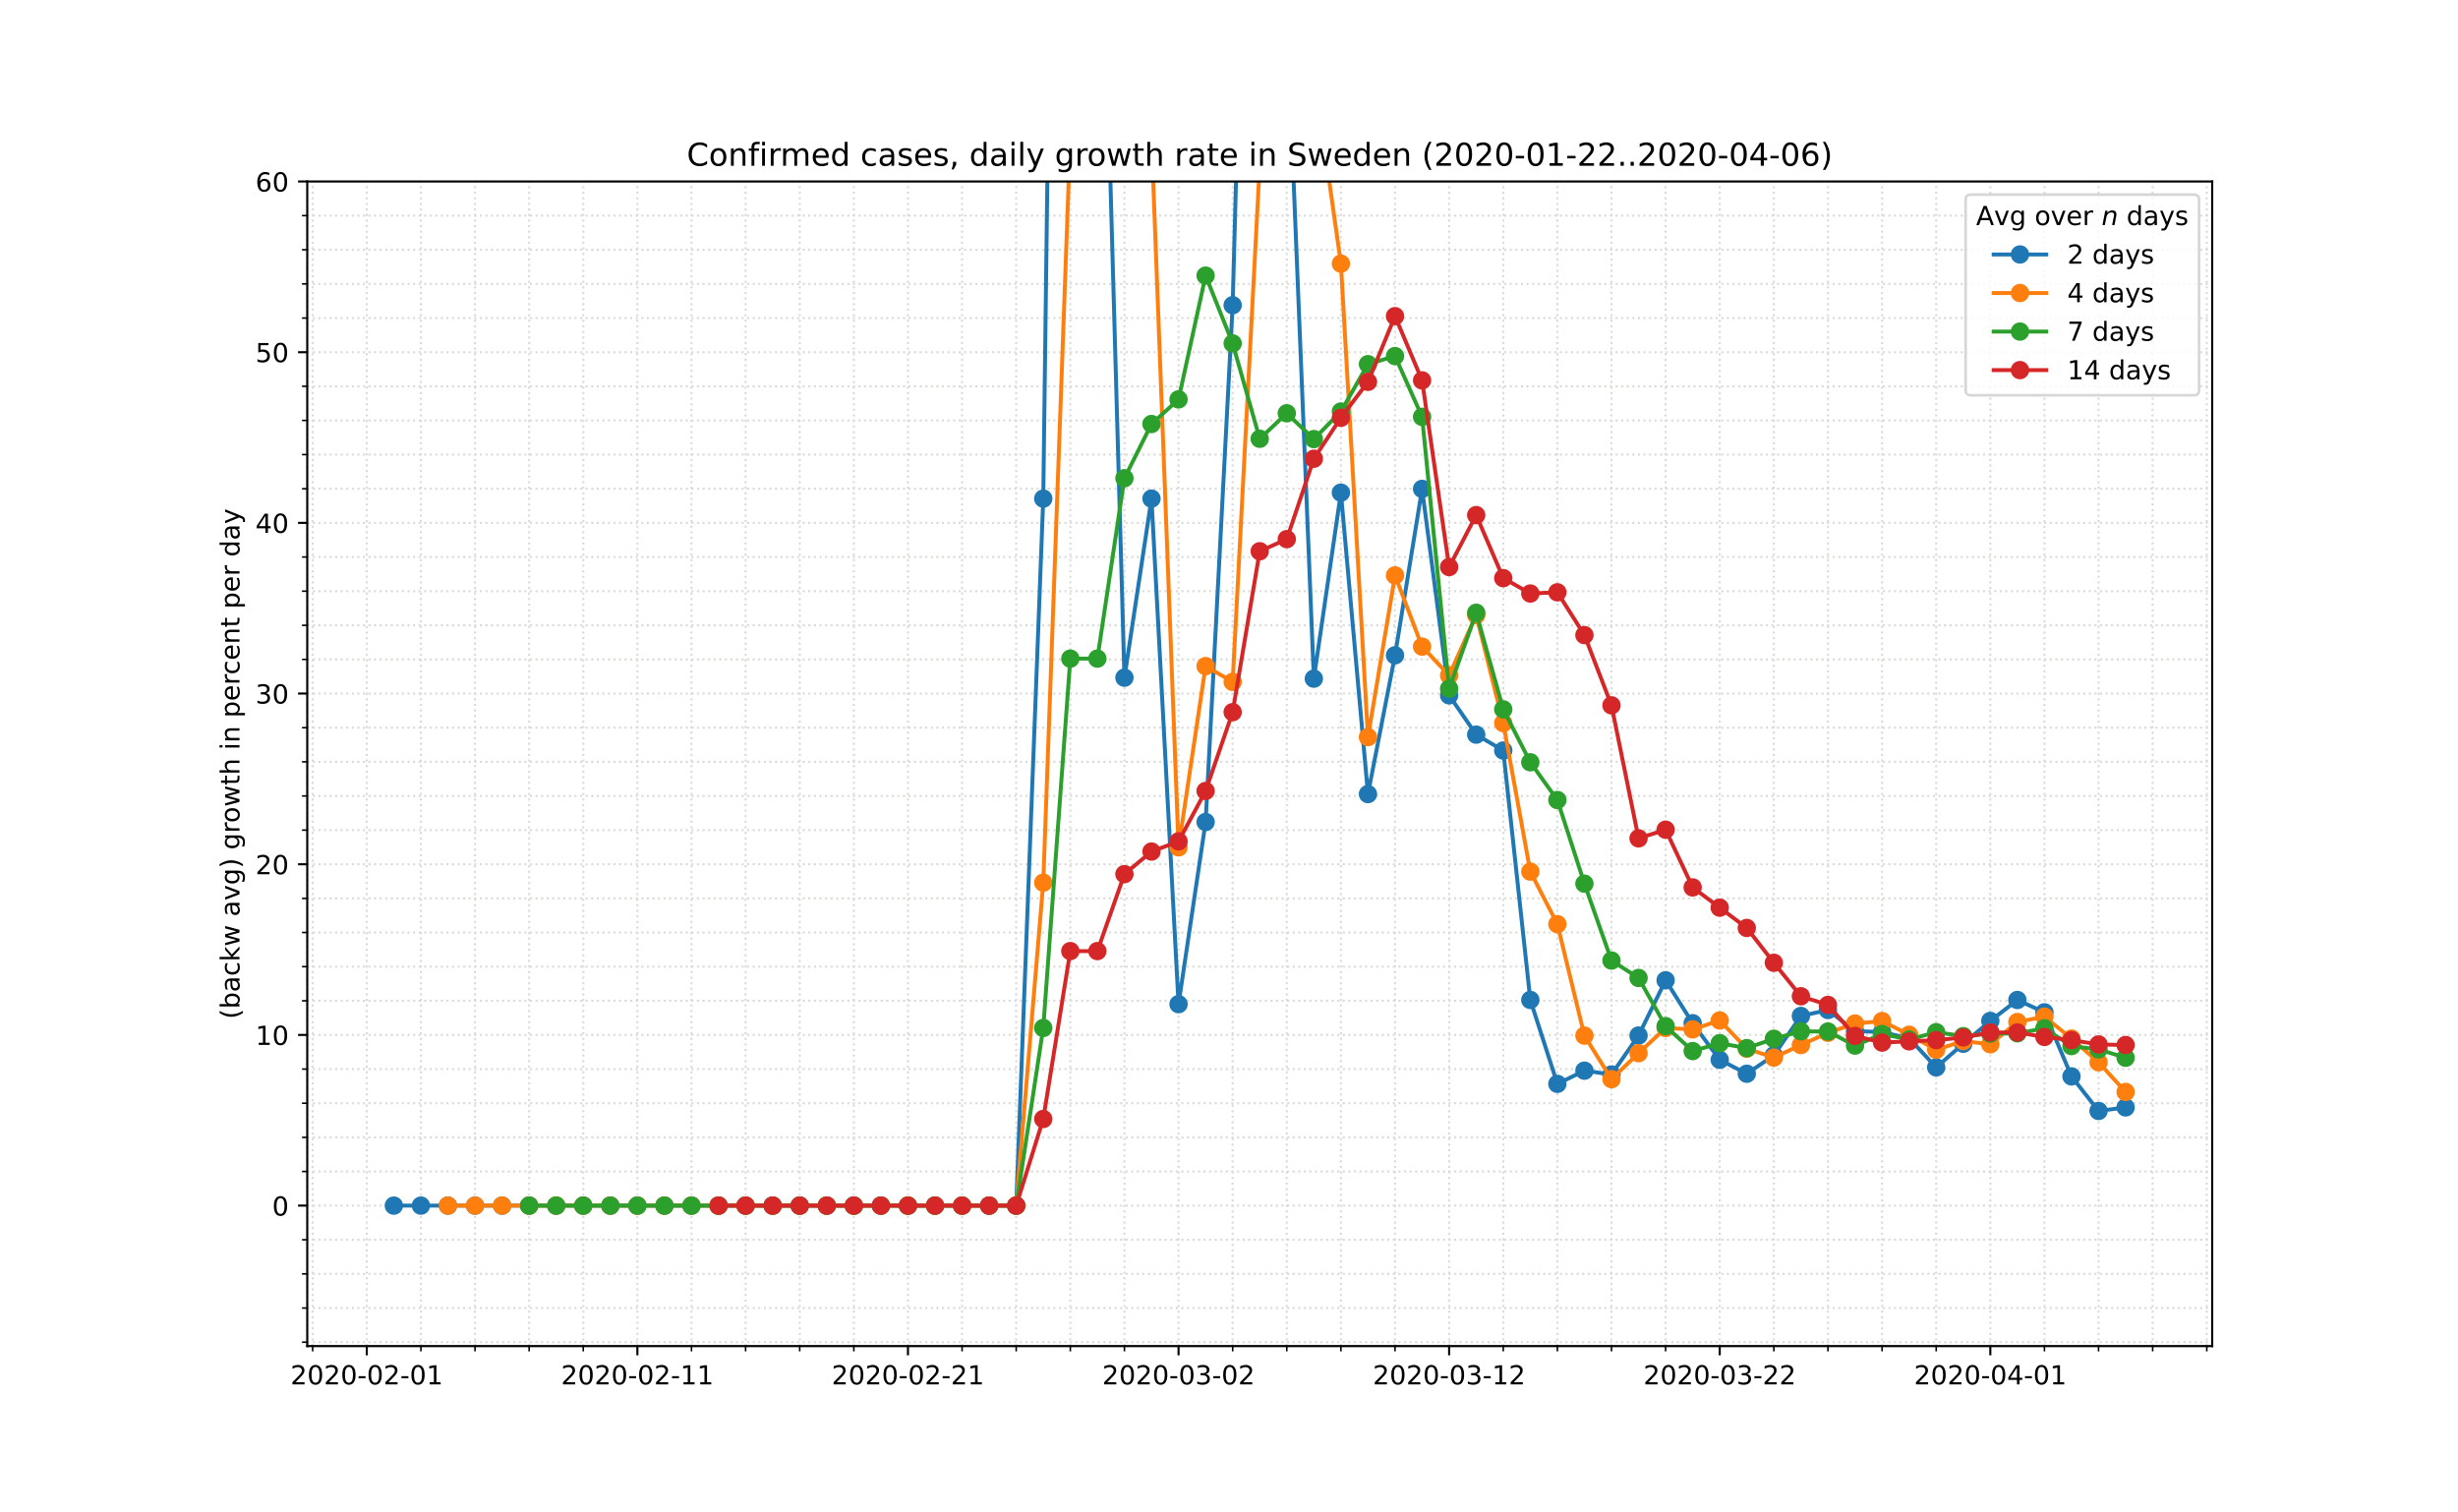 <?xml version="1.0" encoding="utf-8" standalone="no"?>
<!DOCTYPE svg PUBLIC "-//W3C//DTD SVG 1.1//EN"
  "http://www.w3.org/Graphics/SVG/1.1/DTD/svg11.dtd">
<!-- Created with matplotlib (https://matplotlib.org/) -->
<svg height="576pt" version="1.1" viewBox="0 0 936 576" width="936pt" xmlns="http://www.w3.org/2000/svg" xmlns:xlink="http://www.w3.org/1999/xlink">
 <defs>
  <style type="text/css">
*{stroke-linecap:butt;stroke-linejoin:round;}
  </style>
 </defs>
 <g id="figure_1">
  <g id="patch_1">
   <path d="M 0 576 
L 936 576 
L 936 0 
L 0 0 
z
" style="fill:#ffffff;"/>
  </g>
  <g id="axes_1">
   <g id="patch_2">
    <path d="M 117 512.64 
L 842.4 512.64 
L 842.4 69.12 
L 117 69.12 
z
" style="fill:#ffffff;"/>
   </g>
   <g id="matplotlib.axis_1">
    <g id="xtick_1">
     <g id="line2d_1">
      <path clip-path="url(#pb0f23fa484)" d="M 139.669 512.64 
L 139.669 69.12 
" style="fill:none;stroke:#d8dcd6;stroke-dasharray:0.8,1.32;stroke-dashoffset:0;stroke-width:0.8;"/>
     </g>
     <g id="line2d_2">
      <defs>
       <path d="M 0 0 
L 0 3.5 
" id="mca2afad6a6" style="stroke:#000000;stroke-width:0.8;"/>
      </defs>
      <g>
       <use style="stroke:#000000;stroke-width:0.8;" x="139.669" xlink:href="#mca2afad6a6" y="512.64"/>
      </g>
     </g>
     <g id="text_1">
      <!-- 2020-02-01 -->
      <defs>
       <path d="M 19.188 8.297 
L 53.609 8.297 
L 53.609 0 
L 7.328 0 
L 7.328 8.297 
Q 12.938 14.109 22.625 23.891 
Q 32.328 33.688 34.812 36.531 
Q 39.547 41.844 41.422 45.531 
Q 43.312 49.219 43.312 52.781 
Q 43.312 58.594 39.234 62.25 
Q 35.156 65.922 28.609 65.922 
Q 23.969 65.922 18.812 64.312 
Q 13.672 62.703 7.812 59.422 
L 7.812 69.391 
Q 13.766 71.781 18.938 73 
Q 24.125 74.219 28.422 74.219 
Q 39.75 74.219 46.484 68.547 
Q 53.219 62.891 53.219 53.422 
Q 53.219 48.922 51.531 44.891 
Q 49.859 40.875 45.406 35.406 
Q 44.188 33.984 37.641 27.219 
Q 31.109 20.453 19.188 8.297 
z
" id="DejaVuSans-50"/>
       <path d="M 31.781 66.406 
Q 24.172 66.406 20.328 58.906 
Q 16.5 51.422 16.5 36.375 
Q 16.5 21.391 20.328 13.891 
Q 24.172 6.391 31.781 6.391 
Q 39.453 6.391 43.281 13.891 
Q 47.125 21.391 47.125 36.375 
Q 47.125 51.422 43.281 58.906 
Q 39.453 66.406 31.781 66.406 
z
M 31.781 74.219 
Q 44.047 74.219 50.516 64.516 
Q 56.984 54.828 56.984 36.375 
Q 56.984 17.969 50.516 8.266 
Q 44.047 -1.422 31.781 -1.422 
Q 19.531 -1.422 13.062 8.266 
Q 6.594 17.969 6.594 36.375 
Q 6.594 54.828 13.062 64.516 
Q 19.531 74.219 31.781 74.219 
z
" id="DejaVuSans-48"/>
       <path d="M 4.891 31.391 
L 31.203 31.391 
L 31.203 23.391 
L 4.891 23.391 
z
" id="DejaVuSans-45"/>
       <path d="M 12.406 8.297 
L 28.516 8.297 
L 28.516 63.922 
L 10.984 60.406 
L 10.984 69.391 
L 28.422 72.906 
L 38.281 72.906 
L 38.281 8.297 
L 54.391 8.297 
L 54.391 0 
L 12.406 0 
z
" id="DejaVuSans-49"/>
      </defs>
      <g transform="translate(110.611 527.238)scale(0.1 -0.1)">
       <use xlink:href="#DejaVuSans-50"/>
       <use x="63.623" xlink:href="#DejaVuSans-48"/>
       <use x="127.246" xlink:href="#DejaVuSans-50"/>
       <use x="190.869" xlink:href="#DejaVuSans-48"/>
       <use x="254.492" xlink:href="#DejaVuSans-45"/>
       <use x="290.576" xlink:href="#DejaVuSans-48"/>
       <use x="354.199" xlink:href="#DejaVuSans-50"/>
       <use x="417.822" xlink:href="#DejaVuSans-45"/>
       <use x="453.906" xlink:href="#DejaVuSans-48"/>
       <use x="517.529" xlink:href="#DejaVuSans-49"/>
      </g>
     </g>
    </g>
    <g id="xtick_2">
     <g id="line2d_3">
      <path clip-path="url(#pb0f23fa484)" d="M 242.709 512.64 
L 242.709 69.12 
" style="fill:none;stroke:#d8dcd6;stroke-dasharray:0.8,1.32;stroke-dashoffset:0;stroke-width:0.8;"/>
     </g>
     <g id="line2d_4">
      <g>
       <use style="stroke:#000000;stroke-width:0.8;" x="242.709" xlink:href="#mca2afad6a6" y="512.64"/>
      </g>
     </g>
     <g id="text_2">
      <!-- 2020-02-11 -->
      <g transform="translate(213.651 527.238)scale(0.1 -0.1)">
       <use xlink:href="#DejaVuSans-50"/>
       <use x="63.623" xlink:href="#DejaVuSans-48"/>
       <use x="127.246" xlink:href="#DejaVuSans-50"/>
       <use x="190.869" xlink:href="#DejaVuSans-48"/>
       <use x="254.492" xlink:href="#DejaVuSans-45"/>
       <use x="290.576" xlink:href="#DejaVuSans-48"/>
       <use x="354.199" xlink:href="#DejaVuSans-50"/>
       <use x="417.822" xlink:href="#DejaVuSans-45"/>
       <use x="453.906" xlink:href="#DejaVuSans-49"/>
       <use x="517.529" xlink:href="#DejaVuSans-49"/>
      </g>
     </g>
    </g>
    <g id="xtick_3">
     <g id="line2d_5">
      <path clip-path="url(#pb0f23fa484)" d="M 345.748 512.64 
L 345.748 69.12 
" style="fill:none;stroke:#d8dcd6;stroke-dasharray:0.8,1.32;stroke-dashoffset:0;stroke-width:0.8;"/>
     </g>
     <g id="line2d_6">
      <g>
       <use style="stroke:#000000;stroke-width:0.8;" x="345.748" xlink:href="#mca2afad6a6" y="512.64"/>
      </g>
     </g>
     <g id="text_3">
      <!-- 2020-02-21 -->
      <g transform="translate(316.69 527.238)scale(0.1 -0.1)">
       <use xlink:href="#DejaVuSans-50"/>
       <use x="63.623" xlink:href="#DejaVuSans-48"/>
       <use x="127.246" xlink:href="#DejaVuSans-50"/>
       <use x="190.869" xlink:href="#DejaVuSans-48"/>
       <use x="254.492" xlink:href="#DejaVuSans-45"/>
       <use x="290.576" xlink:href="#DejaVuSans-48"/>
       <use x="354.199" xlink:href="#DejaVuSans-50"/>
       <use x="417.822" xlink:href="#DejaVuSans-45"/>
       <use x="453.906" xlink:href="#DejaVuSans-50"/>
       <use x="517.529" xlink:href="#DejaVuSans-49"/>
      </g>
     </g>
    </g>
    <g id="xtick_4">
     <g id="line2d_7">
      <path clip-path="url(#pb0f23fa484)" d="M 448.788 512.64 
L 448.788 69.12 
" style="fill:none;stroke:#d8dcd6;stroke-dasharray:0.8,1.32;stroke-dashoffset:0;stroke-width:0.8;"/>
     </g>
     <g id="line2d_8">
      <g>
       <use style="stroke:#000000;stroke-width:0.8;" x="448.788" xlink:href="#mca2afad6a6" y="512.64"/>
      </g>
     </g>
     <g id="text_4">
      <!-- 2020-03-02 -->
      <defs>
       <path d="M 40.578 39.312 
Q 47.656 37.797 51.625 33 
Q 55.609 28.219 55.609 21.188 
Q 55.609 10.406 48.188 4.484 
Q 40.766 -1.422 27.094 -1.422 
Q 22.516 -1.422 17.656 -0.516 
Q 12.797 0.391 7.625 2.203 
L 7.625 11.719 
Q 11.719 9.328 16.594 8.109 
Q 21.484 6.891 26.812 6.891 
Q 36.078 6.891 40.938 10.547 
Q 45.797 14.203 45.797 21.188 
Q 45.797 27.641 41.281 31.266 
Q 36.766 34.906 28.719 34.906 
L 20.219 34.906 
L 20.219 43.016 
L 29.109 43.016 
Q 36.375 43.016 40.234 45.922 
Q 44.094 48.828 44.094 54.297 
Q 44.094 59.906 40.109 62.906 
Q 36.141 65.922 28.719 65.922 
Q 24.656 65.922 20.016 65.031 
Q 15.375 64.156 9.812 62.312 
L 9.812 71.094 
Q 15.438 72.656 20.344 73.438 
Q 25.25 74.219 29.594 74.219 
Q 40.828 74.219 47.359 69.109 
Q 53.906 64.016 53.906 55.328 
Q 53.906 49.266 50.438 45.094 
Q 46.969 40.922 40.578 39.312 
z
" id="DejaVuSans-51"/>
      </defs>
      <g transform="translate(419.73 527.238)scale(0.1 -0.1)">
       <use xlink:href="#DejaVuSans-50"/>
       <use x="63.623" xlink:href="#DejaVuSans-48"/>
       <use x="127.246" xlink:href="#DejaVuSans-50"/>
       <use x="190.869" xlink:href="#DejaVuSans-48"/>
       <use x="254.492" xlink:href="#DejaVuSans-45"/>
       <use x="290.576" xlink:href="#DejaVuSans-48"/>
       <use x="354.199" xlink:href="#DejaVuSans-51"/>
       <use x="417.822" xlink:href="#DejaVuSans-45"/>
       <use x="453.906" xlink:href="#DejaVuSans-48"/>
       <use x="517.529" xlink:href="#DejaVuSans-50"/>
      </g>
     </g>
    </g>
    <g id="xtick_5">
     <g id="line2d_9">
      <path clip-path="url(#pb0f23fa484)" d="M 551.828 512.64 
L 551.828 69.12 
" style="fill:none;stroke:#d8dcd6;stroke-dasharray:0.8,1.32;stroke-dashoffset:0;stroke-width:0.8;"/>
     </g>
     <g id="line2d_10">
      <g>
       <use style="stroke:#000000;stroke-width:0.8;" x="551.828" xlink:href="#mca2afad6a6" y="512.64"/>
      </g>
     </g>
     <g id="text_5">
      <!-- 2020-03-12 -->
      <g transform="translate(522.77 527.238)scale(0.1 -0.1)">
       <use xlink:href="#DejaVuSans-50"/>
       <use x="63.623" xlink:href="#DejaVuSans-48"/>
       <use x="127.246" xlink:href="#DejaVuSans-50"/>
       <use x="190.869" xlink:href="#DejaVuSans-48"/>
       <use x="254.492" xlink:href="#DejaVuSans-45"/>
       <use x="290.576" xlink:href="#DejaVuSans-48"/>
       <use x="354.199" xlink:href="#DejaVuSans-51"/>
       <use x="417.822" xlink:href="#DejaVuSans-45"/>
       <use x="453.906" xlink:href="#DejaVuSans-49"/>
       <use x="517.529" xlink:href="#DejaVuSans-50"/>
      </g>
     </g>
    </g>
    <g id="xtick_6">
     <g id="line2d_11">
      <path clip-path="url(#pb0f23fa484)" d="M 654.868 512.64 
L 654.868 69.12 
" style="fill:none;stroke:#d8dcd6;stroke-dasharray:0.8,1.32;stroke-dashoffset:0;stroke-width:0.8;"/>
     </g>
     <g id="line2d_12">
      <g>
       <use style="stroke:#000000;stroke-width:0.8;" x="654.868" xlink:href="#mca2afad6a6" y="512.64"/>
      </g>
     </g>
     <g id="text_6">
      <!-- 2020-03-22 -->
      <g transform="translate(625.81 527.238)scale(0.1 -0.1)">
       <use xlink:href="#DejaVuSans-50"/>
       <use x="63.623" xlink:href="#DejaVuSans-48"/>
       <use x="127.246" xlink:href="#DejaVuSans-50"/>
       <use x="190.869" xlink:href="#DejaVuSans-48"/>
       <use x="254.492" xlink:href="#DejaVuSans-45"/>
       <use x="290.576" xlink:href="#DejaVuSans-48"/>
       <use x="354.199" xlink:href="#DejaVuSans-51"/>
       <use x="417.822" xlink:href="#DejaVuSans-45"/>
       <use x="453.906" xlink:href="#DejaVuSans-50"/>
       <use x="517.529" xlink:href="#DejaVuSans-50"/>
      </g>
     </g>
    </g>
    <g id="xtick_7">
     <g id="line2d_13">
      <path clip-path="url(#pb0f23fa484)" d="M 757.907 512.64 
L 757.907 69.12 
" style="fill:none;stroke:#d8dcd6;stroke-dasharray:0.8,1.32;stroke-dashoffset:0;stroke-width:0.8;"/>
     </g>
     <g id="line2d_14">
      <g>
       <use style="stroke:#000000;stroke-width:0.8;" x="757.907" xlink:href="#mca2afad6a6" y="512.64"/>
      </g>
     </g>
     <g id="text_7">
      <!-- 2020-04-01 -->
      <defs>
       <path d="M 37.797 64.312 
L 12.891 25.391 
L 37.797 25.391 
z
M 35.203 72.906 
L 47.609 72.906 
L 47.609 25.391 
L 58.016 25.391 
L 58.016 17.188 
L 47.609 17.188 
L 47.609 0 
L 37.797 0 
L 37.797 17.188 
L 4.891 17.188 
L 4.891 26.703 
z
" id="DejaVuSans-52"/>
      </defs>
      <g transform="translate(728.85 527.238)scale(0.1 -0.1)">
       <use xlink:href="#DejaVuSans-50"/>
       <use x="63.623" xlink:href="#DejaVuSans-48"/>
       <use x="127.246" xlink:href="#DejaVuSans-50"/>
       <use x="190.869" xlink:href="#DejaVuSans-48"/>
       <use x="254.492" xlink:href="#DejaVuSans-45"/>
       <use x="290.576" xlink:href="#DejaVuSans-48"/>
       <use x="354.199" xlink:href="#DejaVuSans-52"/>
       <use x="417.822" xlink:href="#DejaVuSans-45"/>
       <use x="453.906" xlink:href="#DejaVuSans-48"/>
       <use x="517.529" xlink:href="#DejaVuSans-49"/>
      </g>
     </g>
    </g>
    <g id="xtick_8">
     <g id="line2d_15">
      <path clip-path="url(#pb0f23fa484)" d="M 119.061 512.64 
L 119.061 69.12 
" style="fill:none;stroke:#d8dcd6;stroke-dasharray:0.8,1.32;stroke-dashoffset:0;stroke-width:0.8;"/>
     </g>
     <g id="line2d_16">
      <defs>
       <path d="M 0 0 
L 0 2 
" id="m829103308d" style="stroke:#000000;stroke-width:0.6;"/>
      </defs>
      <g>
       <use style="stroke:#000000;stroke-width:0.6;" x="119.061" xlink:href="#m829103308d" y="512.64"/>
      </g>
     </g>
    </g>
    <g id="xtick_9">
     <g id="line2d_17">
      <path clip-path="url(#pb0f23fa484)" d="M 160.277 512.64 
L 160.277 69.12 
" style="fill:none;stroke:#d8dcd6;stroke-dasharray:0.8,1.32;stroke-dashoffset:0;stroke-width:0.8;"/>
     </g>
     <g id="line2d_18">
      <g>
       <use style="stroke:#000000;stroke-width:0.6;" x="160.277" xlink:href="#m829103308d" y="512.64"/>
      </g>
     </g>
    </g>
    <g id="xtick_10">
     <g id="line2d_19">
      <path clip-path="url(#pb0f23fa484)" d="M 180.885 512.64 
L 180.885 69.12 
" style="fill:none;stroke:#d8dcd6;stroke-dasharray:0.8,1.32;stroke-dashoffset:0;stroke-width:0.8;"/>
     </g>
     <g id="line2d_20">
      <g>
       <use style="stroke:#000000;stroke-width:0.6;" x="180.885" xlink:href="#m829103308d" y="512.64"/>
      </g>
     </g>
    </g>
    <g id="xtick_11">
     <g id="line2d_21">
      <path clip-path="url(#pb0f23fa484)" d="M 201.493 512.64 
L 201.493 69.12 
" style="fill:none;stroke:#d8dcd6;stroke-dasharray:0.8,1.32;stroke-dashoffset:0;stroke-width:0.8;"/>
     </g>
     <g id="line2d_22">
      <g>
       <use style="stroke:#000000;stroke-width:0.6;" x="201.493" xlink:href="#m829103308d" y="512.64"/>
      </g>
     </g>
    </g>
    <g id="xtick_12">
     <g id="line2d_23">
      <path clip-path="url(#pb0f23fa484)" d="M 222.101 512.64 
L 222.101 69.12 
" style="fill:none;stroke:#d8dcd6;stroke-dasharray:0.8,1.32;stroke-dashoffset:0;stroke-width:0.8;"/>
     </g>
     <g id="line2d_24">
      <g>
       <use style="stroke:#000000;stroke-width:0.6;" x="222.101" xlink:href="#m829103308d" y="512.64"/>
      </g>
     </g>
    </g>
    <g id="xtick_13">
     <g id="line2d_25">
      <path clip-path="url(#pb0f23fa484)" d="M 263.316 512.64 
L 263.316 69.12 
" style="fill:none;stroke:#d8dcd6;stroke-dasharray:0.8,1.32;stroke-dashoffset:0;stroke-width:0.8;"/>
     </g>
     <g id="line2d_26">
      <g>
       <use style="stroke:#000000;stroke-width:0.6;" x="263.316" xlink:href="#m829103308d" y="512.64"/>
      </g>
     </g>
    </g>
    <g id="xtick_14">
     <g id="line2d_27">
      <path clip-path="url(#pb0f23fa484)" d="M 283.924 512.64 
L 283.924 69.12 
" style="fill:none;stroke:#d8dcd6;stroke-dasharray:0.8,1.32;stroke-dashoffset:0;stroke-width:0.8;"/>
     </g>
     <g id="line2d_28">
      <g>
       <use style="stroke:#000000;stroke-width:0.6;" x="283.924" xlink:href="#m829103308d" y="512.64"/>
      </g>
     </g>
    </g>
    <g id="xtick_15">
     <g id="line2d_29">
      <path clip-path="url(#pb0f23fa484)" d="M 304.532 512.64 
L 304.532 69.12 
" style="fill:none;stroke:#d8dcd6;stroke-dasharray:0.8,1.32;stroke-dashoffset:0;stroke-width:0.8;"/>
     </g>
     <g id="line2d_30">
      <g>
       <use style="stroke:#000000;stroke-width:0.6;" x="304.532" xlink:href="#m829103308d" y="512.64"/>
      </g>
     </g>
    </g>
    <g id="xtick_16">
     <g id="line2d_31">
      <path clip-path="url(#pb0f23fa484)" d="M 325.14 512.64 
L 325.14 69.12 
" style="fill:none;stroke:#d8dcd6;stroke-dasharray:0.8,1.32;stroke-dashoffset:0;stroke-width:0.8;"/>
     </g>
     <g id="line2d_32">
      <g>
       <use style="stroke:#000000;stroke-width:0.6;" x="325.14" xlink:href="#m829103308d" y="512.64"/>
      </g>
     </g>
    </g>
    <g id="xtick_17">
     <g id="line2d_33">
      <path clip-path="url(#pb0f23fa484)" d="M 366.356 512.64 
L 366.356 69.12 
" style="fill:none;stroke:#d8dcd6;stroke-dasharray:0.8,1.32;stroke-dashoffset:0;stroke-width:0.8;"/>
     </g>
     <g id="line2d_34">
      <g>
       <use style="stroke:#000000;stroke-width:0.6;" x="366.356" xlink:href="#m829103308d" y="512.64"/>
      </g>
     </g>
    </g>
    <g id="xtick_18">
     <g id="line2d_35">
      <path clip-path="url(#pb0f23fa484)" d="M 386.964 512.64 
L 386.964 69.12 
" style="fill:none;stroke:#d8dcd6;stroke-dasharray:0.8,1.32;stroke-dashoffset:0;stroke-width:0.8;"/>
     </g>
     <g id="line2d_36">
      <g>
       <use style="stroke:#000000;stroke-width:0.6;" x="386.964" xlink:href="#m829103308d" y="512.64"/>
      </g>
     </g>
    </g>
    <g id="xtick_19">
     <g id="line2d_37">
      <path clip-path="url(#pb0f23fa484)" d="M 407.572 512.64 
L 407.572 69.12 
" style="fill:none;stroke:#d8dcd6;stroke-dasharray:0.8,1.32;stroke-dashoffset:0;stroke-width:0.8;"/>
     </g>
     <g id="line2d_38">
      <g>
       <use style="stroke:#000000;stroke-width:0.6;" x="407.572" xlink:href="#m829103308d" y="512.64"/>
      </g>
     </g>
    </g>
    <g id="xtick_20">
     <g id="line2d_39">
      <path clip-path="url(#pb0f23fa484)" d="M 428.18 512.64 
L 428.18 69.12 
" style="fill:none;stroke:#d8dcd6;stroke-dasharray:0.8,1.32;stroke-dashoffset:0;stroke-width:0.8;"/>
     </g>
     <g id="line2d_40">
      <g>
       <use style="stroke:#000000;stroke-width:0.6;" x="428.18" xlink:href="#m829103308d" y="512.64"/>
      </g>
     </g>
    </g>
    <g id="xtick_21">
     <g id="line2d_41">
      <path clip-path="url(#pb0f23fa484)" d="M 469.396 512.64 
L 469.396 69.12 
" style="fill:none;stroke:#d8dcd6;stroke-dasharray:0.8,1.32;stroke-dashoffset:0;stroke-width:0.8;"/>
     </g>
     <g id="line2d_42">
      <g>
       <use style="stroke:#000000;stroke-width:0.6;" x="469.396" xlink:href="#m829103308d" y="512.64"/>
      </g>
     </g>
    </g>
    <g id="xtick_22">
     <g id="line2d_43">
      <path clip-path="url(#pb0f23fa484)" d="M 490.004 512.64 
L 490.004 69.12 
" style="fill:none;stroke:#d8dcd6;stroke-dasharray:0.8,1.32;stroke-dashoffset:0;stroke-width:0.8;"/>
     </g>
     <g id="line2d_44">
      <g>
       <use style="stroke:#000000;stroke-width:0.6;" x="490.004" xlink:href="#m829103308d" y="512.64"/>
      </g>
     </g>
    </g>
    <g id="xtick_23">
     <g id="line2d_45">
      <path clip-path="url(#pb0f23fa484)" d="M 510.612 512.64 
L 510.612 69.12 
" style="fill:none;stroke:#d8dcd6;stroke-dasharray:0.8,1.32;stroke-dashoffset:0;stroke-width:0.8;"/>
     </g>
     <g id="line2d_46">
      <g>
       <use style="stroke:#000000;stroke-width:0.6;" x="510.612" xlink:href="#m829103308d" y="512.64"/>
      </g>
     </g>
    </g>
    <g id="xtick_24">
     <g id="line2d_47">
      <path clip-path="url(#pb0f23fa484)" d="M 531.22 512.64 
L 531.22 69.12 
" style="fill:none;stroke:#d8dcd6;stroke-dasharray:0.8,1.32;stroke-dashoffset:0;stroke-width:0.8;"/>
     </g>
     <g id="line2d_48">
      <g>
       <use style="stroke:#000000;stroke-width:0.6;" x="531.22" xlink:href="#m829103308d" y="512.64"/>
      </g>
     </g>
    </g>
    <g id="xtick_25">
     <g id="line2d_49">
      <path clip-path="url(#pb0f23fa484)" d="M 572.436 512.64 
L 572.436 69.12 
" style="fill:none;stroke:#d8dcd6;stroke-dasharray:0.8,1.32;stroke-dashoffset:0;stroke-width:0.8;"/>
     </g>
     <g id="line2d_50">
      <g>
       <use style="stroke:#000000;stroke-width:0.6;" x="572.436" xlink:href="#m829103308d" y="512.64"/>
      </g>
     </g>
    </g>
    <g id="xtick_26">
     <g id="line2d_51">
      <path clip-path="url(#pb0f23fa484)" d="M 593.044 512.64 
L 593.044 69.12 
" style="fill:none;stroke:#d8dcd6;stroke-dasharray:0.8,1.32;stroke-dashoffset:0;stroke-width:0.8;"/>
     </g>
     <g id="line2d_52">
      <g>
       <use style="stroke:#000000;stroke-width:0.6;" x="593.044" xlink:href="#m829103308d" y="512.64"/>
      </g>
     </g>
    </g>
    <g id="xtick_27">
     <g id="line2d_53">
      <path clip-path="url(#pb0f23fa484)" d="M 613.652 512.64 
L 613.652 69.12 
" style="fill:none;stroke:#d8dcd6;stroke-dasharray:0.8,1.32;stroke-dashoffset:0;stroke-width:0.8;"/>
     </g>
     <g id="line2d_54">
      <g>
       <use style="stroke:#000000;stroke-width:0.6;" x="613.652" xlink:href="#m829103308d" y="512.64"/>
      </g>
     </g>
    </g>
    <g id="xtick_28">
     <g id="line2d_55">
      <path clip-path="url(#pb0f23fa484)" d="M 634.26 512.64 
L 634.26 69.12 
" style="fill:none;stroke:#d8dcd6;stroke-dasharray:0.8,1.32;stroke-dashoffset:0;stroke-width:0.8;"/>
     </g>
     <g id="line2d_56">
      <g>
       <use style="stroke:#000000;stroke-width:0.6;" x="634.26" xlink:href="#m829103308d" y="512.64"/>
      </g>
     </g>
    </g>
    <g id="xtick_29">
     <g id="line2d_57">
      <path clip-path="url(#pb0f23fa484)" d="M 675.476 512.64 
L 675.476 69.12 
" style="fill:none;stroke:#d8dcd6;stroke-dasharray:0.8,1.32;stroke-dashoffset:0;stroke-width:0.8;"/>
     </g>
     <g id="line2d_58">
      <g>
       <use style="stroke:#000000;stroke-width:0.6;" x="675.476" xlink:href="#m829103308d" y="512.64"/>
      </g>
     </g>
    </g>
    <g id="xtick_30">
     <g id="line2d_59">
      <path clip-path="url(#pb0f23fa484)" d="M 696.084 512.64 
L 696.084 69.12 
" style="fill:none;stroke:#d8dcd6;stroke-dasharray:0.8,1.32;stroke-dashoffset:0;stroke-width:0.8;"/>
     </g>
     <g id="line2d_60">
      <g>
       <use style="stroke:#000000;stroke-width:0.6;" x="696.084" xlink:href="#m829103308d" y="512.64"/>
      </g>
     </g>
    </g>
    <g id="xtick_31">
     <g id="line2d_61">
      <path clip-path="url(#pb0f23fa484)" d="M 716.691 512.64 
L 716.691 69.12 
" style="fill:none;stroke:#d8dcd6;stroke-dasharray:0.8,1.32;stroke-dashoffset:0;stroke-width:0.8;"/>
     </g>
     <g id="line2d_62">
      <g>
       <use style="stroke:#000000;stroke-width:0.6;" x="716.691" xlink:href="#m829103308d" y="512.64"/>
      </g>
     </g>
    </g>
    <g id="xtick_32">
     <g id="line2d_63">
      <path clip-path="url(#pb0f23fa484)" d="M 737.299 512.64 
L 737.299 69.12 
" style="fill:none;stroke:#d8dcd6;stroke-dasharray:0.8,1.32;stroke-dashoffset:0;stroke-width:0.8;"/>
     </g>
     <g id="line2d_64">
      <g>
       <use style="stroke:#000000;stroke-width:0.6;" x="737.299" xlink:href="#m829103308d" y="512.64"/>
      </g>
     </g>
    </g>
    <g id="xtick_33">
     <g id="line2d_65">
      <path clip-path="url(#pb0f23fa484)" d="M 778.515 512.64 
L 778.515 69.12 
" style="fill:none;stroke:#d8dcd6;stroke-dasharray:0.8,1.32;stroke-dashoffset:0;stroke-width:0.8;"/>
     </g>
     <g id="line2d_66">
      <g>
       <use style="stroke:#000000;stroke-width:0.6;" x="778.515" xlink:href="#m829103308d" y="512.64"/>
      </g>
     </g>
    </g>
    <g id="xtick_34">
     <g id="line2d_67">
      <path clip-path="url(#pb0f23fa484)" d="M 799.123 512.64 
L 799.123 69.12 
" style="fill:none;stroke:#d8dcd6;stroke-dasharray:0.8,1.32;stroke-dashoffset:0;stroke-width:0.8;"/>
     </g>
     <g id="line2d_68">
      <g>
       <use style="stroke:#000000;stroke-width:0.6;" x="799.123" xlink:href="#m829103308d" y="512.64"/>
      </g>
     </g>
    </g>
    <g id="xtick_35">
     <g id="line2d_69">
      <path clip-path="url(#pb0f23fa484)" d="M 819.731 512.64 
L 819.731 69.12 
" style="fill:none;stroke:#d8dcd6;stroke-dasharray:0.8,1.32;stroke-dashoffset:0;stroke-width:0.8;"/>
     </g>
     <g id="line2d_70">
      <g>
       <use style="stroke:#000000;stroke-width:0.6;" x="819.731" xlink:href="#m829103308d" y="512.64"/>
      </g>
     </g>
    </g>
    <g id="xtick_36">
     <g id="line2d_71">
      <path clip-path="url(#pb0f23fa484)" d="M 840.339 512.64 
L 840.339 69.12 
" style="fill:none;stroke:#d8dcd6;stroke-dasharray:0.8,1.32;stroke-dashoffset:0;stroke-width:0.8;"/>
     </g>
     <g id="line2d_72">
      <g>
       <use style="stroke:#000000;stroke-width:0.6;" x="840.339" xlink:href="#m829103308d" y="512.64"/>
      </g>
     </g>
    </g>
   </g>
   <g id="matplotlib.axis_2">
    <g id="ytick_1">
     <g id="line2d_73">
      <path clip-path="url(#pb0f23fa484)" d="M 117 459.149 
L 842.4 459.149 
" style="fill:none;stroke:#d8dcd6;stroke-dasharray:0.8,1.32;stroke-dashoffset:0;stroke-width:0.8;"/>
     </g>
     <g id="line2d_74">
      <defs>
       <path d="M 0 0 
L -3.5 0 
" id="ma760cc5aa4" style="stroke:#000000;stroke-width:0.8;"/>
      </defs>
      <g>
       <use style="stroke:#000000;stroke-width:0.8;" x="117" xlink:href="#ma760cc5aa4" y="459.149"/>
      </g>
     </g>
     <g id="text_8">
      <!-- 0 -->
      <g transform="translate(103.638 462.948)scale(0.1 -0.1)">
       <use xlink:href="#DejaVuSans-48"/>
      </g>
     </g>
    </g>
    <g id="ytick_2">
     <g id="line2d_75">
      <path clip-path="url(#pb0f23fa484)" d="M 117 394.144 
L 842.4 394.144 
" style="fill:none;stroke:#d8dcd6;stroke-dasharray:0.8,1.32;stroke-dashoffset:0;stroke-width:0.8;"/>
     </g>
     <g id="line2d_76">
      <g>
       <use style="stroke:#000000;stroke-width:0.8;" x="117" xlink:href="#ma760cc5aa4" y="394.144"/>
      </g>
     </g>
     <g id="text_9">
      <!-- 10 -->
      <g transform="translate(97.275 397.943)scale(0.1 -0.1)">
       <use xlink:href="#DejaVuSans-49"/>
       <use x="63.623" xlink:href="#DejaVuSans-48"/>
      </g>
     </g>
    </g>
    <g id="ytick_3">
     <g id="line2d_77">
      <path clip-path="url(#pb0f23fa484)" d="M 117 329.139 
L 842.4 329.139 
" style="fill:none;stroke:#d8dcd6;stroke-dasharray:0.8,1.32;stroke-dashoffset:0;stroke-width:0.8;"/>
     </g>
     <g id="line2d_78">
      <g>
       <use style="stroke:#000000;stroke-width:0.8;" x="117" xlink:href="#ma760cc5aa4" y="329.139"/>
      </g>
     </g>
     <g id="text_10">
      <!-- 20 -->
      <g transform="translate(97.275 332.939)scale(0.1 -0.1)">
       <use xlink:href="#DejaVuSans-50"/>
       <use x="63.623" xlink:href="#DejaVuSans-48"/>
      </g>
     </g>
    </g>
    <g id="ytick_4">
     <g id="line2d_79">
      <path clip-path="url(#pb0f23fa484)" d="M 117 264.135 
L 842.4 264.135 
" style="fill:none;stroke:#d8dcd6;stroke-dasharray:0.8,1.32;stroke-dashoffset:0;stroke-width:0.8;"/>
     </g>
     <g id="line2d_80">
      <g>
       <use style="stroke:#000000;stroke-width:0.8;" x="117" xlink:href="#ma760cc5aa4" y="264.135"/>
      </g>
     </g>
     <g id="text_11">
      <!-- 30 -->
      <g transform="translate(97.275 267.934)scale(0.1 -0.1)">
       <use xlink:href="#DejaVuSans-51"/>
       <use x="63.623" xlink:href="#DejaVuSans-48"/>
      </g>
     </g>
    </g>
    <g id="ytick_5">
     <g id="line2d_81">
      <path clip-path="url(#pb0f23fa484)" d="M 117 199.13 
L 842.4 199.13 
" style="fill:none;stroke:#d8dcd6;stroke-dasharray:0.8,1.32;stroke-dashoffset:0;stroke-width:0.8;"/>
     </g>
     <g id="line2d_82">
      <g>
       <use style="stroke:#000000;stroke-width:0.8;" x="117" xlink:href="#ma760cc5aa4" y="199.13"/>
      </g>
     </g>
     <g id="text_12">
      <!-- 40 -->
      <g transform="translate(97.275 202.929)scale(0.1 -0.1)">
       <use xlink:href="#DejaVuSans-52"/>
       <use x="63.623" xlink:href="#DejaVuSans-48"/>
      </g>
     </g>
    </g>
    <g id="ytick_6">
     <g id="line2d_83">
      <path clip-path="url(#pb0f23fa484)" d="M 117 134.125 
L 842.4 134.125 
" style="fill:none;stroke:#d8dcd6;stroke-dasharray:0.8,1.32;stroke-dashoffset:0;stroke-width:0.8;"/>
     </g>
     <g id="line2d_84">
      <g>
       <use style="stroke:#000000;stroke-width:0.8;" x="117" xlink:href="#ma760cc5aa4" y="134.125"/>
      </g>
     </g>
     <g id="text_13">
      <!-- 50 -->
      <defs>
       <path d="M 10.797 72.906 
L 49.516 72.906 
L 49.516 64.594 
L 19.828 64.594 
L 19.828 46.734 
Q 21.969 47.469 24.109 47.828 
Q 26.266 48.188 28.422 48.188 
Q 40.625 48.188 47.75 41.5 
Q 54.891 34.812 54.891 23.391 
Q 54.891 11.625 47.562 5.094 
Q 40.234 -1.422 26.906 -1.422 
Q 22.312 -1.422 17.547 -0.641 
Q 12.797 0.141 7.719 1.703 
L 7.719 11.625 
Q 12.109 9.234 16.797 8.062 
Q 21.484 6.891 26.703 6.891 
Q 35.156 6.891 40.078 11.328 
Q 45.016 15.766 45.016 23.391 
Q 45.016 31 40.078 35.438 
Q 35.156 39.891 26.703 39.891 
Q 22.75 39.891 18.812 39.016 
Q 14.891 38.141 10.797 36.281 
z
" id="DejaVuSans-53"/>
      </defs>
      <g transform="translate(97.275 137.924)scale(0.1 -0.1)">
       <use xlink:href="#DejaVuSans-53"/>
       <use x="63.623" xlink:href="#DejaVuSans-48"/>
      </g>
     </g>
    </g>
    <g id="ytick_7">
     <g id="line2d_85">
      <path clip-path="url(#pb0f23fa484)" d="M 117 69.12 
L 842.4 69.12 
" style="fill:none;stroke:#d8dcd6;stroke-dasharray:0.8,1.32;stroke-dashoffset:0;stroke-width:0.8;"/>
     </g>
     <g id="line2d_86">
      <g>
       <use style="stroke:#000000;stroke-width:0.8;" x="117" xlink:href="#ma760cc5aa4" y="69.12"/>
      </g>
     </g>
     <g id="text_14">
      <!-- 60 -->
      <defs>
       <path d="M 33.016 40.375 
Q 26.375 40.375 22.484 35.828 
Q 18.609 31.297 18.609 23.391 
Q 18.609 15.531 22.484 10.953 
Q 26.375 6.391 33.016 6.391 
Q 39.656 6.391 43.531 10.953 
Q 47.406 15.531 47.406 23.391 
Q 47.406 31.297 43.531 35.828 
Q 39.656 40.375 33.016 40.375 
z
M 52.594 71.297 
L 52.594 62.312 
Q 48.875 64.062 45.094 64.984 
Q 41.312 65.922 37.594 65.922 
Q 27.828 65.922 22.672 59.328 
Q 17.531 52.734 16.797 39.406 
Q 19.672 43.656 24.016 45.922 
Q 28.375 48.188 33.594 48.188 
Q 44.578 48.188 50.953 41.516 
Q 57.328 34.859 57.328 23.391 
Q 57.328 12.156 50.688 5.359 
Q 44.047 -1.422 33.016 -1.422 
Q 20.359 -1.422 13.672 8.266 
Q 6.984 17.969 6.984 36.375 
Q 6.984 53.656 15.188 63.938 
Q 23.391 74.219 37.203 74.219 
Q 40.922 74.219 44.703 73.484 
Q 48.484 72.75 52.594 71.297 
z
" id="DejaVuSans-54"/>
      </defs>
      <g transform="translate(97.275 72.919)scale(0.1 -0.1)">
       <use xlink:href="#DejaVuSans-54"/>
       <use x="63.623" xlink:href="#DejaVuSans-48"/>
      </g>
     </g>
    </g>
    <g id="ytick_8">
     <g id="line2d_87">
      <path clip-path="url(#pb0f23fa484)" d="M 117 511.153 
L 842.4 511.153 
" style="fill:none;stroke:#d8dcd6;stroke-dasharray:0.8,1.32;stroke-dashoffset:0;stroke-width:0.8;"/>
     </g>
     <g id="line2d_88">
      <defs>
       <path d="M 0 0 
L -2 0 
" id="ma50a5398b9" style="stroke:#000000;stroke-width:0.6;"/>
      </defs>
      <g>
       <use style="stroke:#000000;stroke-width:0.6;" x="117" xlink:href="#ma50a5398b9" y="511.153"/>
      </g>
     </g>
    </g>
    <g id="ytick_9">
     <g id="line2d_89">
      <path clip-path="url(#pb0f23fa484)" d="M 117 498.152 
L 842.4 498.152 
" style="fill:none;stroke:#d8dcd6;stroke-dasharray:0.8,1.32;stroke-dashoffset:0;stroke-width:0.8;"/>
     </g>
     <g id="line2d_90">
      <g>
       <use style="stroke:#000000;stroke-width:0.6;" x="117" xlink:href="#ma50a5398b9" y="498.152"/>
      </g>
     </g>
    </g>
    <g id="ytick_10">
     <g id="line2d_91">
      <path clip-path="url(#pb0f23fa484)" d="M 117 485.151 
L 842.4 485.151 
" style="fill:none;stroke:#d8dcd6;stroke-dasharray:0.8,1.32;stroke-dashoffset:0;stroke-width:0.8;"/>
     </g>
     <g id="line2d_92">
      <g>
       <use style="stroke:#000000;stroke-width:0.6;" x="117" xlink:href="#ma50a5398b9" y="485.151"/>
      </g>
     </g>
    </g>
    <g id="ytick_11">
     <g id="line2d_93">
      <path clip-path="url(#pb0f23fa484)" d="M 117 472.15 
L 842.4 472.15 
" style="fill:none;stroke:#d8dcd6;stroke-dasharray:0.8,1.32;stroke-dashoffset:0;stroke-width:0.8;"/>
     </g>
     <g id="line2d_94">
      <g>
       <use style="stroke:#000000;stroke-width:0.6;" x="117" xlink:href="#ma50a5398b9" y="472.15"/>
      </g>
     </g>
    </g>
    <g id="ytick_12">
     <g id="line2d_95">
      <path clip-path="url(#pb0f23fa484)" d="M 117 446.148 
L 842.4 446.148 
" style="fill:none;stroke:#d8dcd6;stroke-dasharray:0.8,1.32;stroke-dashoffset:0;stroke-width:0.8;"/>
     </g>
     <g id="line2d_96">
      <g>
       <use style="stroke:#000000;stroke-width:0.6;" x="117" xlink:href="#ma50a5398b9" y="446.148"/>
      </g>
     </g>
    </g>
    <g id="ytick_13">
     <g id="line2d_97">
      <path clip-path="url(#pb0f23fa484)" d="M 117 433.147 
L 842.4 433.147 
" style="fill:none;stroke:#d8dcd6;stroke-dasharray:0.8,1.32;stroke-dashoffset:0;stroke-width:0.8;"/>
     </g>
     <g id="line2d_98">
      <g>
       <use style="stroke:#000000;stroke-width:0.6;" x="117" xlink:href="#ma50a5398b9" y="433.147"/>
      </g>
     </g>
    </g>
    <g id="ytick_14">
     <g id="line2d_99">
      <path clip-path="url(#pb0f23fa484)" d="M 117 420.146 
L 842.4 420.146 
" style="fill:none;stroke:#d8dcd6;stroke-dasharray:0.8,1.32;stroke-dashoffset:0;stroke-width:0.8;"/>
     </g>
     <g id="line2d_100">
      <g>
       <use style="stroke:#000000;stroke-width:0.6;" x="117" xlink:href="#ma50a5398b9" y="420.146"/>
      </g>
     </g>
    </g>
    <g id="ytick_15">
     <g id="line2d_101">
      <path clip-path="url(#pb0f23fa484)" d="M 117 407.145 
L 842.4 407.145 
" style="fill:none;stroke:#d8dcd6;stroke-dasharray:0.8,1.32;stroke-dashoffset:0;stroke-width:0.8;"/>
     </g>
     <g id="line2d_102">
      <g>
       <use style="stroke:#000000;stroke-width:0.6;" x="117" xlink:href="#ma50a5398b9" y="407.145"/>
      </g>
     </g>
    </g>
    <g id="ytick_16">
     <g id="line2d_103">
      <path clip-path="url(#pb0f23fa484)" d="M 117 381.143 
L 842.4 381.143 
" style="fill:none;stroke:#d8dcd6;stroke-dasharray:0.8,1.32;stroke-dashoffset:0;stroke-width:0.8;"/>
     </g>
     <g id="line2d_104">
      <g>
       <use style="stroke:#000000;stroke-width:0.6;" x="117" xlink:href="#ma50a5398b9" y="381.143"/>
      </g>
     </g>
    </g>
    <g id="ytick_17">
     <g id="line2d_105">
      <path clip-path="url(#pb0f23fa484)" d="M 117 368.142 
L 842.4 368.142 
" style="fill:none;stroke:#d8dcd6;stroke-dasharray:0.8,1.32;stroke-dashoffset:0;stroke-width:0.8;"/>
     </g>
     <g id="line2d_106">
      <g>
       <use style="stroke:#000000;stroke-width:0.6;" x="117" xlink:href="#ma50a5398b9" y="368.142"/>
      </g>
     </g>
    </g>
    <g id="ytick_18">
     <g id="line2d_107">
      <path clip-path="url(#pb0f23fa484)" d="M 117 355.141 
L 842.4 355.141 
" style="fill:none;stroke:#d8dcd6;stroke-dasharray:0.8,1.32;stroke-dashoffset:0;stroke-width:0.8;"/>
     </g>
     <g id="line2d_108">
      <g>
       <use style="stroke:#000000;stroke-width:0.6;" x="117" xlink:href="#ma50a5398b9" y="355.141"/>
      </g>
     </g>
    </g>
    <g id="ytick_19">
     <g id="line2d_109">
      <path clip-path="url(#pb0f23fa484)" d="M 117 342.14 
L 842.4 342.14 
" style="fill:none;stroke:#d8dcd6;stroke-dasharray:0.8,1.32;stroke-dashoffset:0;stroke-width:0.8;"/>
     </g>
     <g id="line2d_110">
      <g>
       <use style="stroke:#000000;stroke-width:0.6;" x="117" xlink:href="#ma50a5398b9" y="342.14"/>
      </g>
     </g>
    </g>
    <g id="ytick_20">
     <g id="line2d_111">
      <path clip-path="url(#pb0f23fa484)" d="M 117 316.138 
L 842.4 316.138 
" style="fill:none;stroke:#d8dcd6;stroke-dasharray:0.8,1.32;stroke-dashoffset:0;stroke-width:0.8;"/>
     </g>
     <g id="line2d_112">
      <g>
       <use style="stroke:#000000;stroke-width:0.6;" x="117" xlink:href="#ma50a5398b9" y="316.138"/>
      </g>
     </g>
    </g>
    <g id="ytick_21">
     <g id="line2d_113">
      <path clip-path="url(#pb0f23fa484)" d="M 117 303.137 
L 842.4 303.137 
" style="fill:none;stroke:#d8dcd6;stroke-dasharray:0.8,1.32;stroke-dashoffset:0;stroke-width:0.8;"/>
     </g>
     <g id="line2d_114">
      <g>
       <use style="stroke:#000000;stroke-width:0.6;" x="117" xlink:href="#ma50a5398b9" y="303.137"/>
      </g>
     </g>
    </g>
    <g id="ytick_22">
     <g id="line2d_115">
      <path clip-path="url(#pb0f23fa484)" d="M 117 290.136 
L 842.4 290.136 
" style="fill:none;stroke:#d8dcd6;stroke-dasharray:0.8,1.32;stroke-dashoffset:0;stroke-width:0.8;"/>
     </g>
     <g id="line2d_116">
      <g>
       <use style="stroke:#000000;stroke-width:0.6;" x="117" xlink:href="#ma50a5398b9" y="290.136"/>
      </g>
     </g>
    </g>
    <g id="ytick_23">
     <g id="line2d_117">
      <path clip-path="url(#pb0f23fa484)" d="M 117 277.136 
L 842.4 277.136 
" style="fill:none;stroke:#d8dcd6;stroke-dasharray:0.8,1.32;stroke-dashoffset:0;stroke-width:0.8;"/>
     </g>
     <g id="line2d_118">
      <g>
       <use style="stroke:#000000;stroke-width:0.6;" x="117" xlink:href="#ma50a5398b9" y="277.136"/>
      </g>
     </g>
    </g>
    <g id="ytick_24">
     <g id="line2d_119">
      <path clip-path="url(#pb0f23fa484)" d="M 117 251.134 
L 842.4 251.134 
" style="fill:none;stroke:#d8dcd6;stroke-dasharray:0.8,1.32;stroke-dashoffset:0;stroke-width:0.8;"/>
     </g>
     <g id="line2d_120">
      <g>
       <use style="stroke:#000000;stroke-width:0.6;" x="117" xlink:href="#ma50a5398b9" y="251.134"/>
      </g>
     </g>
    </g>
    <g id="ytick_25">
     <g id="line2d_121">
      <path clip-path="url(#pb0f23fa484)" d="M 117 238.133 
L 842.4 238.133 
" style="fill:none;stroke:#d8dcd6;stroke-dasharray:0.8,1.32;stroke-dashoffset:0;stroke-width:0.8;"/>
     </g>
     <g id="line2d_122">
      <g>
       <use style="stroke:#000000;stroke-width:0.6;" x="117" xlink:href="#ma50a5398b9" y="238.133"/>
      </g>
     </g>
    </g>
    <g id="ytick_26">
     <g id="line2d_123">
      <path clip-path="url(#pb0f23fa484)" d="M 117 225.132 
L 842.4 225.132 
" style="fill:none;stroke:#d8dcd6;stroke-dasharray:0.8,1.32;stroke-dashoffset:0;stroke-width:0.8;"/>
     </g>
     <g id="line2d_124">
      <g>
       <use style="stroke:#000000;stroke-width:0.6;" x="117" xlink:href="#ma50a5398b9" y="225.132"/>
      </g>
     </g>
    </g>
    <g id="ytick_27">
     <g id="line2d_125">
      <path clip-path="url(#pb0f23fa484)" d="M 117 212.131 
L 842.4 212.131 
" style="fill:none;stroke:#d8dcd6;stroke-dasharray:0.8,1.32;stroke-dashoffset:0;stroke-width:0.8;"/>
     </g>
     <g id="line2d_126">
      <g>
       <use style="stroke:#000000;stroke-width:0.6;" x="117" xlink:href="#ma50a5398b9" y="212.131"/>
      </g>
     </g>
    </g>
    <g id="ytick_28">
     <g id="line2d_127">
      <path clip-path="url(#pb0f23fa484)" d="M 117 186.129 
L 842.4 186.129 
" style="fill:none;stroke:#d8dcd6;stroke-dasharray:0.8,1.32;stroke-dashoffset:0;stroke-width:0.8;"/>
     </g>
     <g id="line2d_128">
      <g>
       <use style="stroke:#000000;stroke-width:0.6;" x="117" xlink:href="#ma50a5398b9" y="186.129"/>
      </g>
     </g>
    </g>
    <g id="ytick_29">
     <g id="line2d_129">
      <path clip-path="url(#pb0f23fa484)" d="M 117 173.128 
L 842.4 173.128 
" style="fill:none;stroke:#d8dcd6;stroke-dasharray:0.8,1.32;stroke-dashoffset:0;stroke-width:0.8;"/>
     </g>
     <g id="line2d_130">
      <g>
       <use style="stroke:#000000;stroke-width:0.6;" x="117" xlink:href="#ma50a5398b9" y="173.128"/>
      </g>
     </g>
    </g>
    <g id="ytick_30">
     <g id="line2d_131">
      <path clip-path="url(#pb0f23fa484)" d="M 117 160.127 
L 842.4 160.127 
" style="fill:none;stroke:#d8dcd6;stroke-dasharray:0.8,1.32;stroke-dashoffset:0;stroke-width:0.8;"/>
     </g>
     <g id="line2d_132">
      <g>
       <use style="stroke:#000000;stroke-width:0.6;" x="117" xlink:href="#ma50a5398b9" y="160.127"/>
      </g>
     </g>
    </g>
    <g id="ytick_31">
     <g id="line2d_133">
      <path clip-path="url(#pb0f23fa484)" d="M 117 147.126 
L 842.4 147.126 
" style="fill:none;stroke:#d8dcd6;stroke-dasharray:0.8,1.32;stroke-dashoffset:0;stroke-width:0.8;"/>
     </g>
     <g id="line2d_134">
      <g>
       <use style="stroke:#000000;stroke-width:0.6;" x="117" xlink:href="#ma50a5398b9" y="147.126"/>
      </g>
     </g>
    </g>
    <g id="ytick_32">
     <g id="line2d_135">
      <path clip-path="url(#pb0f23fa484)" d="M 117 121.124 
L 842.4 121.124 
" style="fill:none;stroke:#d8dcd6;stroke-dasharray:0.8,1.32;stroke-dashoffset:0;stroke-width:0.8;"/>
     </g>
     <g id="line2d_136">
      <g>
       <use style="stroke:#000000;stroke-width:0.6;" x="117" xlink:href="#ma50a5398b9" y="121.124"/>
      </g>
     </g>
    </g>
    <g id="ytick_33">
     <g id="line2d_137">
      <path clip-path="url(#pb0f23fa484)" d="M 117 108.123 
L 842.4 108.123 
" style="fill:none;stroke:#d8dcd6;stroke-dasharray:0.8,1.32;stroke-dashoffset:0;stroke-width:0.8;"/>
     </g>
     <g id="line2d_138">
      <g>
       <use style="stroke:#000000;stroke-width:0.6;" x="117" xlink:href="#ma50a5398b9" y="108.123"/>
      </g>
     </g>
    </g>
    <g id="ytick_34">
     <g id="line2d_139">
      <path clip-path="url(#pb0f23fa484)" d="M 117 95.122 
L 842.4 95.122 
" style="fill:none;stroke:#d8dcd6;stroke-dasharray:0.8,1.32;stroke-dashoffset:0;stroke-width:0.8;"/>
     </g>
     <g id="line2d_140">
      <g>
       <use style="stroke:#000000;stroke-width:0.6;" x="117" xlink:href="#ma50a5398b9" y="95.122"/>
      </g>
     </g>
    </g>
    <g id="ytick_35">
     <g id="line2d_141">
      <path clip-path="url(#pb0f23fa484)" d="M 117 82.121 
L 842.4 82.121 
" style="fill:none;stroke:#d8dcd6;stroke-dasharray:0.8,1.32;stroke-dashoffset:0;stroke-width:0.8;"/>
     </g>
     <g id="line2d_142">
      <g>
       <use style="stroke:#000000;stroke-width:0.6;" x="117" xlink:href="#ma50a5398b9" y="82.121"/>
      </g>
     </g>
    </g>
    <g id="text_15">
     <!-- (backw avg) growth in percent per day -->
     <defs>
      <path d="M 31 75.875 
Q 24.469 64.656 21.281 53.656 
Q 18.109 42.672 18.109 31.391 
Q 18.109 20.125 21.312 9.062 
Q 24.516 -2 31 -13.188 
L 23.188 -13.188 
Q 15.875 -1.703 12.234 9.375 
Q 8.594 20.453 8.594 31.391 
Q 8.594 42.281 12.203 53.312 
Q 15.828 64.359 23.188 75.875 
z
" id="DejaVuSans-40"/>
      <path d="M 48.688 27.297 
Q 48.688 37.203 44.609 42.844 
Q 40.531 48.484 33.406 48.484 
Q 26.266 48.484 22.188 42.844 
Q 18.109 37.203 18.109 27.297 
Q 18.109 17.391 22.188 11.75 
Q 26.266 6.109 33.406 6.109 
Q 40.531 6.109 44.609 11.75 
Q 48.688 17.391 48.688 27.297 
z
M 18.109 46.391 
Q 20.953 51.266 25.266 53.625 
Q 29.594 56 35.594 56 
Q 45.562 56 51.781 48.094 
Q 58.016 40.188 58.016 27.297 
Q 58.016 14.406 51.781 6.484 
Q 45.562 -1.422 35.594 -1.422 
Q 29.594 -1.422 25.266 0.953 
Q 20.953 3.328 18.109 8.203 
L 18.109 0 
L 9.078 0 
L 9.078 75.984 
L 18.109 75.984 
z
" id="DejaVuSans-98"/>
      <path d="M 34.281 27.484 
Q 23.391 27.484 19.188 25 
Q 14.984 22.516 14.984 16.5 
Q 14.984 11.719 18.141 8.906 
Q 21.297 6.109 26.703 6.109 
Q 34.188 6.109 38.703 11.406 
Q 43.219 16.703 43.219 25.484 
L 43.219 27.484 
z
M 52.203 31.203 
L 52.203 0 
L 43.219 0 
L 43.219 8.297 
Q 40.141 3.328 35.547 0.953 
Q 30.953 -1.422 24.312 -1.422 
Q 15.922 -1.422 10.953 3.297 
Q 6 8.016 6 15.922 
Q 6 25.141 12.172 29.828 
Q 18.359 34.516 30.609 34.516 
L 43.219 34.516 
L 43.219 35.406 
Q 43.219 41.609 39.141 45 
Q 35.062 48.391 27.688 48.391 
Q 23 48.391 18.547 47.266 
Q 14.109 46.141 10.016 43.891 
L 10.016 52.203 
Q 14.938 54.109 19.578 55.047 
Q 24.219 56 28.609 56 
Q 40.484 56 46.344 49.844 
Q 52.203 43.703 52.203 31.203 
z
" id="DejaVuSans-97"/>
      <path d="M 48.781 52.594 
L 48.781 44.188 
Q 44.969 46.297 41.141 47.344 
Q 37.312 48.391 33.406 48.391 
Q 24.656 48.391 19.812 42.844 
Q 14.984 37.312 14.984 27.297 
Q 14.984 17.281 19.812 11.734 
Q 24.656 6.203 33.406 6.203 
Q 37.312 6.203 41.141 7.25 
Q 44.969 8.297 48.781 10.406 
L 48.781 2.094 
Q 45.016 0.344 40.984 -0.531 
Q 36.969 -1.422 32.422 -1.422 
Q 20.062 -1.422 12.781 6.344 
Q 5.516 14.109 5.516 27.297 
Q 5.516 40.672 12.859 48.328 
Q 20.219 56 33.016 56 
Q 37.156 56 41.109 55.141 
Q 45.062 54.297 48.781 52.594 
z
" id="DejaVuSans-99"/>
      <path d="M 9.078 75.984 
L 18.109 75.984 
L 18.109 31.109 
L 44.922 54.688 
L 56.391 54.688 
L 27.391 29.109 
L 57.625 0 
L 45.906 0 
L 18.109 26.703 
L 18.109 0 
L 9.078 0 
z
" id="DejaVuSans-107"/>
      <path d="M 4.203 54.688 
L 13.188 54.688 
L 24.422 12.016 
L 35.594 54.688 
L 46.188 54.688 
L 57.422 12.016 
L 68.609 54.688 
L 77.594 54.688 
L 63.281 0 
L 52.688 0 
L 40.922 44.828 
L 29.109 0 
L 18.5 0 
z
" id="DejaVuSans-119"/>
      <path id="DejaVuSans-32"/>
      <path d="M 2.984 54.688 
L 12.5 54.688 
L 29.594 8.797 
L 46.688 54.688 
L 56.203 54.688 
L 35.688 0 
L 23.484 0 
z
" id="DejaVuSans-118"/>
      <path d="M 45.406 27.984 
Q 45.406 37.75 41.375 43.109 
Q 37.359 48.484 30.078 48.484 
Q 22.859 48.484 18.828 43.109 
Q 14.797 37.75 14.797 27.984 
Q 14.797 18.266 18.828 12.891 
Q 22.859 7.516 30.078 7.516 
Q 37.359 7.516 41.375 12.891 
Q 45.406 18.266 45.406 27.984 
z
M 54.391 6.781 
Q 54.391 -7.172 48.188 -13.984 
Q 42 -20.797 29.203 -20.797 
Q 24.469 -20.797 20.266 -20.094 
Q 16.062 -19.391 12.109 -17.922 
L 12.109 -9.188 
Q 16.062 -11.328 19.922 -12.344 
Q 23.781 -13.375 27.781 -13.375 
Q 36.625 -13.375 41.016 -8.766 
Q 45.406 -4.156 45.406 5.172 
L 45.406 9.625 
Q 42.625 4.781 38.281 2.391 
Q 33.938 0 27.875 0 
Q 17.828 0 11.672 7.656 
Q 5.516 15.328 5.516 27.984 
Q 5.516 40.672 11.672 48.328 
Q 17.828 56 27.875 56 
Q 33.938 56 38.281 53.609 
Q 42.625 51.219 45.406 46.391 
L 45.406 54.688 
L 54.391 54.688 
z
" id="DejaVuSans-103"/>
      <path d="M 8.016 75.875 
L 15.828 75.875 
Q 23.141 64.359 26.781 53.312 
Q 30.422 42.281 30.422 31.391 
Q 30.422 20.453 26.781 9.375 
Q 23.141 -1.703 15.828 -13.188 
L 8.016 -13.188 
Q 14.5 -2 17.703 9.062 
Q 20.906 20.125 20.906 31.391 
Q 20.906 42.672 17.703 53.656 
Q 14.5 64.656 8.016 75.875 
z
" id="DejaVuSans-41"/>
      <path d="M 41.109 46.297 
Q 39.594 47.172 37.812 47.578 
Q 36.031 48 33.891 48 
Q 26.266 48 22.188 43.047 
Q 18.109 38.094 18.109 28.812 
L 18.109 0 
L 9.078 0 
L 9.078 54.688 
L 18.109 54.688 
L 18.109 46.188 
Q 20.953 51.172 25.484 53.578 
Q 30.031 56 36.531 56 
Q 37.453 56 38.578 55.875 
Q 39.703 55.766 41.062 55.516 
z
" id="DejaVuSans-114"/>
      <path d="M 30.609 48.391 
Q 23.391 48.391 19.188 42.75 
Q 14.984 37.109 14.984 27.297 
Q 14.984 17.484 19.156 11.844 
Q 23.344 6.203 30.609 6.203 
Q 37.797 6.203 41.984 11.859 
Q 46.188 17.531 46.188 27.297 
Q 46.188 37.016 41.984 42.703 
Q 37.797 48.391 30.609 48.391 
z
M 30.609 56 
Q 42.328 56 49.016 48.375 
Q 55.719 40.766 55.719 27.297 
Q 55.719 13.875 49.016 6.219 
Q 42.328 -1.422 30.609 -1.422 
Q 18.844 -1.422 12.172 6.219 
Q 5.516 13.875 5.516 27.297 
Q 5.516 40.766 12.172 48.375 
Q 18.844 56 30.609 56 
z
" id="DejaVuSans-111"/>
      <path d="M 18.312 70.219 
L 18.312 54.688 
L 36.812 54.688 
L 36.812 47.703 
L 18.312 47.703 
L 18.312 18.016 
Q 18.312 11.328 20.141 9.422 
Q 21.969 7.516 27.594 7.516 
L 36.812 7.516 
L 36.812 0 
L 27.594 0 
Q 17.188 0 13.234 3.875 
Q 9.281 7.766 9.281 18.016 
L 9.281 47.703 
L 2.688 47.703 
L 2.688 54.688 
L 9.281 54.688 
L 9.281 70.219 
z
" id="DejaVuSans-116"/>
      <path d="M 54.891 33.016 
L 54.891 0 
L 45.906 0 
L 45.906 32.719 
Q 45.906 40.484 42.875 44.328 
Q 39.844 48.188 33.797 48.188 
Q 26.516 48.188 22.312 43.547 
Q 18.109 38.922 18.109 30.906 
L 18.109 0 
L 9.078 0 
L 9.078 75.984 
L 18.109 75.984 
L 18.109 46.188 
Q 21.344 51.125 25.703 53.562 
Q 30.078 56 35.797 56 
Q 45.219 56 50.047 50.172 
Q 54.891 44.344 54.891 33.016 
z
" id="DejaVuSans-104"/>
      <path d="M 9.422 54.688 
L 18.406 54.688 
L 18.406 0 
L 9.422 0 
z
M 9.422 75.984 
L 18.406 75.984 
L 18.406 64.594 
L 9.422 64.594 
z
" id="DejaVuSans-105"/>
      <path d="M 54.891 33.016 
L 54.891 0 
L 45.906 0 
L 45.906 32.719 
Q 45.906 40.484 42.875 44.328 
Q 39.844 48.188 33.797 48.188 
Q 26.516 48.188 22.312 43.547 
Q 18.109 38.922 18.109 30.906 
L 18.109 0 
L 9.078 0 
L 9.078 54.688 
L 18.109 54.688 
L 18.109 46.188 
Q 21.344 51.125 25.703 53.562 
Q 30.078 56 35.797 56 
Q 45.219 56 50.047 50.172 
Q 54.891 44.344 54.891 33.016 
z
" id="DejaVuSans-110"/>
      <path d="M 18.109 8.203 
L 18.109 -20.797 
L 9.078 -20.797 
L 9.078 54.688 
L 18.109 54.688 
L 18.109 46.391 
Q 20.953 51.266 25.266 53.625 
Q 29.594 56 35.594 56 
Q 45.562 56 51.781 48.094 
Q 58.016 40.188 58.016 27.297 
Q 58.016 14.406 51.781 6.484 
Q 45.562 -1.422 35.594 -1.422 
Q 29.594 -1.422 25.266 0.953 
Q 20.953 3.328 18.109 8.203 
z
M 48.688 27.297 
Q 48.688 37.203 44.609 42.844 
Q 40.531 48.484 33.406 48.484 
Q 26.266 48.484 22.188 42.844 
Q 18.109 37.203 18.109 27.297 
Q 18.109 17.391 22.188 11.75 
Q 26.266 6.109 33.406 6.109 
Q 40.531 6.109 44.609 11.75 
Q 48.688 17.391 48.688 27.297 
z
" id="DejaVuSans-112"/>
      <path d="M 56.203 29.594 
L 56.203 25.203 
L 14.891 25.203 
Q 15.484 15.922 20.484 11.062 
Q 25.484 6.203 34.422 6.203 
Q 39.594 6.203 44.453 7.469 
Q 49.312 8.734 54.109 11.281 
L 54.109 2.781 
Q 49.266 0.734 44.188 -0.344 
Q 39.109 -1.422 33.891 -1.422 
Q 20.797 -1.422 13.156 6.188 
Q 5.516 13.812 5.516 26.812 
Q 5.516 40.234 12.766 48.109 
Q 20.016 56 32.328 56 
Q 43.359 56 49.781 48.891 
Q 56.203 41.797 56.203 29.594 
z
M 47.219 32.234 
Q 47.125 39.594 43.094 43.984 
Q 39.062 48.391 32.422 48.391 
Q 24.906 48.391 20.391 44.141 
Q 15.875 39.891 15.188 32.172 
z
" id="DejaVuSans-101"/>
      <path d="M 45.406 46.391 
L 45.406 75.984 
L 54.391 75.984 
L 54.391 0 
L 45.406 0 
L 45.406 8.203 
Q 42.578 3.328 38.25 0.953 
Q 33.938 -1.422 27.875 -1.422 
Q 17.969 -1.422 11.734 6.484 
Q 5.516 14.406 5.516 27.297 
Q 5.516 40.188 11.734 48.094 
Q 17.969 56 27.875 56 
Q 33.938 56 38.25 53.625 
Q 42.578 51.266 45.406 46.391 
z
M 14.797 27.297 
Q 14.797 17.391 18.875 11.75 
Q 22.953 6.109 30.078 6.109 
Q 37.203 6.109 41.297 11.75 
Q 45.406 17.391 45.406 27.297 
Q 45.406 37.203 41.297 42.844 
Q 37.203 48.484 30.078 48.484 
Q 22.953 48.484 18.875 42.844 
Q 14.797 37.203 14.797 27.297 
z
" id="DejaVuSans-100"/>
      <path d="M 32.172 -5.078 
Q 28.375 -14.844 24.75 -17.812 
Q 21.141 -20.797 15.094 -20.797 
L 7.906 -20.797 
L 7.906 -13.281 
L 13.188 -13.281 
Q 16.891 -13.281 18.938 -11.516 
Q 21 -9.766 23.484 -3.219 
L 25.094 0.875 
L 2.984 54.688 
L 12.5 54.688 
L 29.594 11.922 
L 46.688 54.688 
L 56.203 54.688 
z
" id="DejaVuSans-121"/>
     </defs>
     <g transform="translate(91.195 388.09)rotate(-90)scale(0.1 -0.1)">
      <use xlink:href="#DejaVuSans-40"/>
      <use x="39.014" xlink:href="#DejaVuSans-98"/>
      <use x="102.49" xlink:href="#DejaVuSans-97"/>
      <use x="163.77" xlink:href="#DejaVuSans-99"/>
      <use x="218.75" xlink:href="#DejaVuSans-107"/>
      <use x="276.66" xlink:href="#DejaVuSans-119"/>
      <use x="358.447" xlink:href="#DejaVuSans-32"/>
      <use x="390.234" xlink:href="#DejaVuSans-97"/>
      <use x="451.514" xlink:href="#DejaVuSans-118"/>
      <use x="510.693" xlink:href="#DejaVuSans-103"/>
      <use x="574.17" xlink:href="#DejaVuSans-41"/>
      <use x="613.184" xlink:href="#DejaVuSans-32"/>
      <use x="644.971" xlink:href="#DejaVuSans-103"/>
      <use x="708.447" xlink:href="#DejaVuSans-114"/>
      <use x="747.311" xlink:href="#DejaVuSans-111"/>
      <use x="808.492" xlink:href="#DejaVuSans-119"/>
      <use x="890.279" xlink:href="#DejaVuSans-116"/>
      <use x="929.488" xlink:href="#DejaVuSans-104"/>
      <use x="992.867" xlink:href="#DejaVuSans-32"/>
      <use x="1024.654" xlink:href="#DejaVuSans-105"/>
      <use x="1052.438" xlink:href="#DejaVuSans-110"/>
      <use x="1115.816" xlink:href="#DejaVuSans-32"/>
      <use x="1147.604" xlink:href="#DejaVuSans-112"/>
      <use x="1211.08" xlink:href="#DejaVuSans-101"/>
      <use x="1272.604" xlink:href="#DejaVuSans-114"/>
      <use x="1311.467" xlink:href="#DejaVuSans-99"/>
      <use x="1366.447" xlink:href="#DejaVuSans-101"/>
      <use x="1427.971" xlink:href="#DejaVuSans-110"/>
      <use x="1491.35" xlink:href="#DejaVuSans-116"/>
      <use x="1530.559" xlink:href="#DejaVuSans-32"/>
      <use x="1562.346" xlink:href="#DejaVuSans-112"/>
      <use x="1625.822" xlink:href="#DejaVuSans-101"/>
      <use x="1687.346" xlink:href="#DejaVuSans-114"/>
      <use x="1728.459" xlink:href="#DejaVuSans-32"/>
      <use x="1760.246" xlink:href="#DejaVuSans-100"/>
      <use x="1823.723" xlink:href="#DejaVuSans-97"/>
      <use x="1885.002" xlink:href="#DejaVuSans-121"/>
     </g>
    </g>
   </g>
   <g id="line2d_143">
    <path clip-path="url(#pb0f23fa484)" d="M 149.973 459.149 
L 160.277 459.149 
L 170.581 459.149 
L 180.885 459.149 
L 191.189 459.149 
L 201.493 459.149 
L 211.797 459.149 
L 222.101 459.149 
L 232.405 459.149 
L 242.709 459.149 
L 253.012 459.149 
L 263.316 459.149 
L 273.62 459.149 
L 283.924 459.149 
L 294.228 459.149 
L 304.532 459.149 
L 314.836 459.149 
L 325.14 459.149 
L 335.444 459.149 
L 345.748 459.149 
L 356.052 459.149 
L 366.356 459.149 
L 376.66 459.149 
L 386.964 459.149 
L 397.268 189.89 
L 399.725 -1 
M 420.866 -1 
L 428.18 258.084 
L 438.484 189.89 
L 448.788 382.421 
L 459.092 313.054 
L 469.396 116.232 
L 472.555 -1 
M 489.778 -1 
L 490.004 4.935 
L 500.308 258.462 
L 510.612 187.617 
L 520.916 302.411 
L 531.22 249.567 
L 541.524 186.191 
L 551.828 264.804 
L 562.132 279.781 
L 572.436 285.829 
L 582.74 380.816 
L 593.044 412.777 
L 603.348 407.752 
L 613.652 409.205 
L 623.956 394.368 
L 634.26 373.33 
L 644.564 389.68 
L 654.868 403.616 
L 665.172 408.916 
L 675.476 401.915 
L 685.78 386.911 
L 696.084 384.65 
L 706.388 392.679 
L 716.691 393.042 
L 726.995 395.444 
L 737.299 406.498 
L 747.603 397.506 
L 757.907 388.8 
L 768.211 380.833 
L 778.515 385.528 
L 788.819 409.935 
L 799.123 423.093 
L 809.427 421.735 
" style="fill:none;stroke:#1f77b4;stroke-linecap:square;stroke-width:1.5;"/>
    <defs>
     <path d="M 0 3 
C 0.796 3 1.559 2.684 2.121 2.121 
C 2.684 1.559 3 0.796 3 0 
C 3 -0.796 2.684 -1.559 2.121 -2.121 
C 1.559 -2.684 0.796 -3 0 -3 
C -0.796 -3 -1.559 -2.684 -2.121 -2.121 
C -2.684 -1.559 -3 -0.796 -3 0 
C -3 0.796 -2.684 1.559 -2.121 2.121 
C -1.559 2.684 -0.796 3 0 3 
z
" id="m33ff805058" style="stroke:#1f77b4;"/>
    </defs>
    <g clip-path="url(#pb0f23fa484)">
     <use style="fill:#1f77b4;stroke:#1f77b4;" x="149.973" xlink:href="#m33ff805058" y="459.149"/>
     <use style="fill:#1f77b4;stroke:#1f77b4;" x="160.277" xlink:href="#m33ff805058" y="459.149"/>
     <use style="fill:#1f77b4;stroke:#1f77b4;" x="170.581" xlink:href="#m33ff805058" y="459.149"/>
     <use style="fill:#1f77b4;stroke:#1f77b4;" x="180.885" xlink:href="#m33ff805058" y="459.149"/>
     <use style="fill:#1f77b4;stroke:#1f77b4;" x="191.189" xlink:href="#m33ff805058" y="459.149"/>
     <use style="fill:#1f77b4;stroke:#1f77b4;" x="201.493" xlink:href="#m33ff805058" y="459.149"/>
     <use style="fill:#1f77b4;stroke:#1f77b4;" x="211.797" xlink:href="#m33ff805058" y="459.149"/>
     <use style="fill:#1f77b4;stroke:#1f77b4;" x="222.101" xlink:href="#m33ff805058" y="459.149"/>
     <use style="fill:#1f77b4;stroke:#1f77b4;" x="232.405" xlink:href="#m33ff805058" y="459.149"/>
     <use style="fill:#1f77b4;stroke:#1f77b4;" x="242.709" xlink:href="#m33ff805058" y="459.149"/>
     <use style="fill:#1f77b4;stroke:#1f77b4;" x="253.012" xlink:href="#m33ff805058" y="459.149"/>
     <use style="fill:#1f77b4;stroke:#1f77b4;" x="263.316" xlink:href="#m33ff805058" y="459.149"/>
     <use style="fill:#1f77b4;stroke:#1f77b4;" x="273.62" xlink:href="#m33ff805058" y="459.149"/>
     <use style="fill:#1f77b4;stroke:#1f77b4;" x="283.924" xlink:href="#m33ff805058" y="459.149"/>
     <use style="fill:#1f77b4;stroke:#1f77b4;" x="294.228" xlink:href="#m33ff805058" y="459.149"/>
     <use style="fill:#1f77b4;stroke:#1f77b4;" x="304.532" xlink:href="#m33ff805058" y="459.149"/>
     <use style="fill:#1f77b4;stroke:#1f77b4;" x="314.836" xlink:href="#m33ff805058" y="459.149"/>
     <use style="fill:#1f77b4;stroke:#1f77b4;" x="325.14" xlink:href="#m33ff805058" y="459.149"/>
     <use style="fill:#1f77b4;stroke:#1f77b4;" x="335.444" xlink:href="#m33ff805058" y="459.149"/>
     <use style="fill:#1f77b4;stroke:#1f77b4;" x="345.748" xlink:href="#m33ff805058" y="459.149"/>
     <use style="fill:#1f77b4;stroke:#1f77b4;" x="356.052" xlink:href="#m33ff805058" y="459.149"/>
     <use style="fill:#1f77b4;stroke:#1f77b4;" x="366.356" xlink:href="#m33ff805058" y="459.149"/>
     <use style="fill:#1f77b4;stroke:#1f77b4;" x="376.66" xlink:href="#m33ff805058" y="459.149"/>
     <use style="fill:#1f77b4;stroke:#1f77b4;" x="386.964" xlink:href="#m33ff805058" y="459.149"/>
     <use style="fill:#1f77b4;stroke:#1f77b4;" x="397.268" xlink:href="#m33ff805058" y="189.89"/>
     <use style="fill:#1f77b4;stroke:#1f77b4;" x="399.725" xlink:href="#m33ff805058" y="-1"/>
     <use style="fill:#1f77b4;stroke:#1f77b4;" x="420.866" xlink:href="#m33ff805058" y="-1"/>
     <use style="fill:#1f77b4;stroke:#1f77b4;" x="428.18" xlink:href="#m33ff805058" y="258.084"/>
     <use style="fill:#1f77b4;stroke:#1f77b4;" x="438.484" xlink:href="#m33ff805058" y="189.89"/>
     <use style="fill:#1f77b4;stroke:#1f77b4;" x="448.788" xlink:href="#m33ff805058" y="382.421"/>
     <use style="fill:#1f77b4;stroke:#1f77b4;" x="459.092" xlink:href="#m33ff805058" y="313.054"/>
     <use style="fill:#1f77b4;stroke:#1f77b4;" x="469.396" xlink:href="#m33ff805058" y="116.232"/>
     <use style="fill:#1f77b4;stroke:#1f77b4;" x="472.555" xlink:href="#m33ff805058" y="-1"/>
     <use style="fill:#1f77b4;stroke:#1f77b4;" x="489.778" xlink:href="#m33ff805058" y="-1"/>
     <use style="fill:#1f77b4;stroke:#1f77b4;" x="490.004" xlink:href="#m33ff805058" y="4.935"/>
     <use style="fill:#1f77b4;stroke:#1f77b4;" x="500.308" xlink:href="#m33ff805058" y="258.462"/>
     <use style="fill:#1f77b4;stroke:#1f77b4;" x="510.612" xlink:href="#m33ff805058" y="187.617"/>
     <use style="fill:#1f77b4;stroke:#1f77b4;" x="520.916" xlink:href="#m33ff805058" y="302.411"/>
     <use style="fill:#1f77b4;stroke:#1f77b4;" x="531.22" xlink:href="#m33ff805058" y="249.567"/>
     <use style="fill:#1f77b4;stroke:#1f77b4;" x="541.524" xlink:href="#m33ff805058" y="186.191"/>
     <use style="fill:#1f77b4;stroke:#1f77b4;" x="551.828" xlink:href="#m33ff805058" y="264.804"/>
     <use style="fill:#1f77b4;stroke:#1f77b4;" x="562.132" xlink:href="#m33ff805058" y="279.781"/>
     <use style="fill:#1f77b4;stroke:#1f77b4;" x="572.436" xlink:href="#m33ff805058" y="285.829"/>
     <use style="fill:#1f77b4;stroke:#1f77b4;" x="582.74" xlink:href="#m33ff805058" y="380.816"/>
     <use style="fill:#1f77b4;stroke:#1f77b4;" x="593.044" xlink:href="#m33ff805058" y="412.777"/>
     <use style="fill:#1f77b4;stroke:#1f77b4;" x="603.348" xlink:href="#m33ff805058" y="407.752"/>
     <use style="fill:#1f77b4;stroke:#1f77b4;" x="613.652" xlink:href="#m33ff805058" y="409.205"/>
     <use style="fill:#1f77b4;stroke:#1f77b4;" x="623.956" xlink:href="#m33ff805058" y="394.368"/>
     <use style="fill:#1f77b4;stroke:#1f77b4;" x="634.26" xlink:href="#m33ff805058" y="373.33"/>
     <use style="fill:#1f77b4;stroke:#1f77b4;" x="644.564" xlink:href="#m33ff805058" y="389.68"/>
     <use style="fill:#1f77b4;stroke:#1f77b4;" x="654.868" xlink:href="#m33ff805058" y="403.616"/>
     <use style="fill:#1f77b4;stroke:#1f77b4;" x="665.172" xlink:href="#m33ff805058" y="408.916"/>
     <use style="fill:#1f77b4;stroke:#1f77b4;" x="675.476" xlink:href="#m33ff805058" y="401.915"/>
     <use style="fill:#1f77b4;stroke:#1f77b4;" x="685.78" xlink:href="#m33ff805058" y="386.911"/>
     <use style="fill:#1f77b4;stroke:#1f77b4;" x="696.084" xlink:href="#m33ff805058" y="384.65"/>
     <use style="fill:#1f77b4;stroke:#1f77b4;" x="706.388" xlink:href="#m33ff805058" y="392.679"/>
     <use style="fill:#1f77b4;stroke:#1f77b4;" x="716.691" xlink:href="#m33ff805058" y="393.042"/>
     <use style="fill:#1f77b4;stroke:#1f77b4;" x="726.995" xlink:href="#m33ff805058" y="395.444"/>
     <use style="fill:#1f77b4;stroke:#1f77b4;" x="737.299" xlink:href="#m33ff805058" y="406.498"/>
     <use style="fill:#1f77b4;stroke:#1f77b4;" x="747.603" xlink:href="#m33ff805058" y="397.506"/>
     <use style="fill:#1f77b4;stroke:#1f77b4;" x="757.907" xlink:href="#m33ff805058" y="388.8"/>
     <use style="fill:#1f77b4;stroke:#1f77b4;" x="768.211" xlink:href="#m33ff805058" y="380.833"/>
     <use style="fill:#1f77b4;stroke:#1f77b4;" x="778.515" xlink:href="#m33ff805058" y="385.528"/>
     <use style="fill:#1f77b4;stroke:#1f77b4;" x="788.819" xlink:href="#m33ff805058" y="409.935"/>
     <use style="fill:#1f77b4;stroke:#1f77b4;" x="799.123" xlink:href="#m33ff805058" y="423.093"/>
     <use style="fill:#1f77b4;stroke:#1f77b4;" x="809.427" xlink:href="#m33ff805058" y="421.735"/>
    </g>
   </g>
   <g id="line2d_144">
    <path clip-path="url(#pb0f23fa484)" d="M 170.581 459.149 
L 180.885 459.149 
L 191.189 459.149 
L 201.493 459.149 
L 211.797 459.149 
L 222.101 459.149 
L 232.405 459.149 
L 242.709 459.149 
L 253.012 459.149 
L 263.316 459.149 
L 273.62 459.149 
L 283.924 459.149 
L 294.228 459.149 
L 304.532 459.149 
L 314.836 459.149 
L 325.14 459.149 
L 335.444 459.149 
L 345.748 459.149 
L 356.052 459.149 
L 366.356 459.149 
L 376.66 459.149 
L 386.964 459.149 
L 397.268 336.155 
L 407.572 51.844 
L 417.876 51.844 
L 421.446 -1 
M 434.914 -1 
L 438.484 51.844 
L 448.788 322.706 
L 459.092 253.686 
L 469.396 259.69 
L 479.7 62.802 
L 490.004 62.061 
L 500.308 27.521 
L 510.612 100.403 
L 520.916 280.728 
L 531.22 219.131 
L 541.524 246.255 
L 551.828 257.219 
L 562.132 234.236 
L 572.436 275.383 
L 582.74 331.938 
L 593.044 351.959 
L 603.348 394.411 
L 613.652 410.993 
L 623.956 401.092 
L 634.26 391.492 
L 644.564 392.028 
L 654.868 388.632 
L 665.172 399.363 
L 675.476 402.766 
L 685.78 397.999 
L 696.084 393.335 
L 706.388 389.801 
L 716.691 388.858 
L 726.995 394.063 
L 737.299 399.802 
L 747.603 396.476 
L 757.907 397.704 
L 768.211 389.218 
L 778.515 387.166 
L 788.819 395.533 
L 799.123 404.561 
L 809.427 415.86 
" style="fill:none;stroke:#ff7f0e;stroke-linecap:square;stroke-width:1.5;"/>
    <defs>
     <path d="M 0 3 
C 0.796 3 1.559 2.684 2.121 2.121 
C 2.684 1.559 3 0.796 3 0 
C 3 -0.796 2.684 -1.559 2.121 -2.121 
C 1.559 -2.684 0.796 -3 0 -3 
C -0.796 -3 -1.559 -2.684 -2.121 -2.121 
C -2.684 -1.559 -3 -0.796 -3 0 
C -3 0.796 -2.684 1.559 -2.121 2.121 
C -1.559 2.684 -0.796 3 0 3 
z
" id="m7ee0454f34" style="stroke:#ff7f0e;"/>
    </defs>
    <g clip-path="url(#pb0f23fa484)">
     <use style="fill:#ff7f0e;stroke:#ff7f0e;" x="170.581" xlink:href="#m7ee0454f34" y="459.149"/>
     <use style="fill:#ff7f0e;stroke:#ff7f0e;" x="180.885" xlink:href="#m7ee0454f34" y="459.149"/>
     <use style="fill:#ff7f0e;stroke:#ff7f0e;" x="191.189" xlink:href="#m7ee0454f34" y="459.149"/>
     <use style="fill:#ff7f0e;stroke:#ff7f0e;" x="201.493" xlink:href="#m7ee0454f34" y="459.149"/>
     <use style="fill:#ff7f0e;stroke:#ff7f0e;" x="211.797" xlink:href="#m7ee0454f34" y="459.149"/>
     <use style="fill:#ff7f0e;stroke:#ff7f0e;" x="222.101" xlink:href="#m7ee0454f34" y="459.149"/>
     <use style="fill:#ff7f0e;stroke:#ff7f0e;" x="232.405" xlink:href="#m7ee0454f34" y="459.149"/>
     <use style="fill:#ff7f0e;stroke:#ff7f0e;" x="242.709" xlink:href="#m7ee0454f34" y="459.149"/>
     <use style="fill:#ff7f0e;stroke:#ff7f0e;" x="253.012" xlink:href="#m7ee0454f34" y="459.149"/>
     <use style="fill:#ff7f0e;stroke:#ff7f0e;" x="263.316" xlink:href="#m7ee0454f34" y="459.149"/>
     <use style="fill:#ff7f0e;stroke:#ff7f0e;" x="273.62" xlink:href="#m7ee0454f34" y="459.149"/>
     <use style="fill:#ff7f0e;stroke:#ff7f0e;" x="283.924" xlink:href="#m7ee0454f34" y="459.149"/>
     <use style="fill:#ff7f0e;stroke:#ff7f0e;" x="294.228" xlink:href="#m7ee0454f34" y="459.149"/>
     <use style="fill:#ff7f0e;stroke:#ff7f0e;" x="304.532" xlink:href="#m7ee0454f34" y="459.149"/>
     <use style="fill:#ff7f0e;stroke:#ff7f0e;" x="314.836" xlink:href="#m7ee0454f34" y="459.149"/>
     <use style="fill:#ff7f0e;stroke:#ff7f0e;" x="325.14" xlink:href="#m7ee0454f34" y="459.149"/>
     <use style="fill:#ff7f0e;stroke:#ff7f0e;" x="335.444" xlink:href="#m7ee0454f34" y="459.149"/>
     <use style="fill:#ff7f0e;stroke:#ff7f0e;" x="345.748" xlink:href="#m7ee0454f34" y="459.149"/>
     <use style="fill:#ff7f0e;stroke:#ff7f0e;" x="356.052" xlink:href="#m7ee0454f34" y="459.149"/>
     <use style="fill:#ff7f0e;stroke:#ff7f0e;" x="366.356" xlink:href="#m7ee0454f34" y="459.149"/>
     <use style="fill:#ff7f0e;stroke:#ff7f0e;" x="376.66" xlink:href="#m7ee0454f34" y="459.149"/>
     <use style="fill:#ff7f0e;stroke:#ff7f0e;" x="386.964" xlink:href="#m7ee0454f34" y="459.149"/>
     <use style="fill:#ff7f0e;stroke:#ff7f0e;" x="397.268" xlink:href="#m7ee0454f34" y="336.155"/>
     <use style="fill:#ff7f0e;stroke:#ff7f0e;" x="407.572" xlink:href="#m7ee0454f34" y="51.844"/>
     <use style="fill:#ff7f0e;stroke:#ff7f0e;" x="417.876" xlink:href="#m7ee0454f34" y="51.844"/>
     <use style="fill:#ff7f0e;stroke:#ff7f0e;" x="421.446" xlink:href="#m7ee0454f34" y="-1"/>
     <use style="fill:#ff7f0e;stroke:#ff7f0e;" x="434.914" xlink:href="#m7ee0454f34" y="-1"/>
     <use style="fill:#ff7f0e;stroke:#ff7f0e;" x="438.484" xlink:href="#m7ee0454f34" y="51.844"/>
     <use style="fill:#ff7f0e;stroke:#ff7f0e;" x="448.788" xlink:href="#m7ee0454f34" y="322.706"/>
     <use style="fill:#ff7f0e;stroke:#ff7f0e;" x="459.092" xlink:href="#m7ee0454f34" y="253.686"/>
     <use style="fill:#ff7f0e;stroke:#ff7f0e;" x="469.396" xlink:href="#m7ee0454f34" y="259.69"/>
     <use style="fill:#ff7f0e;stroke:#ff7f0e;" x="479.7" xlink:href="#m7ee0454f34" y="62.802"/>
     <use style="fill:#ff7f0e;stroke:#ff7f0e;" x="490.004" xlink:href="#m7ee0454f34" y="62.061"/>
     <use style="fill:#ff7f0e;stroke:#ff7f0e;" x="500.308" xlink:href="#m7ee0454f34" y="27.521"/>
     <use style="fill:#ff7f0e;stroke:#ff7f0e;" x="510.612" xlink:href="#m7ee0454f34" y="100.403"/>
     <use style="fill:#ff7f0e;stroke:#ff7f0e;" x="520.916" xlink:href="#m7ee0454f34" y="280.728"/>
     <use style="fill:#ff7f0e;stroke:#ff7f0e;" x="531.22" xlink:href="#m7ee0454f34" y="219.131"/>
     <use style="fill:#ff7f0e;stroke:#ff7f0e;" x="541.524" xlink:href="#m7ee0454f34" y="246.255"/>
     <use style="fill:#ff7f0e;stroke:#ff7f0e;" x="551.828" xlink:href="#m7ee0454f34" y="257.219"/>
     <use style="fill:#ff7f0e;stroke:#ff7f0e;" x="562.132" xlink:href="#m7ee0454f34" y="234.236"/>
     <use style="fill:#ff7f0e;stroke:#ff7f0e;" x="572.436" xlink:href="#m7ee0454f34" y="275.383"/>
     <use style="fill:#ff7f0e;stroke:#ff7f0e;" x="582.74" xlink:href="#m7ee0454f34" y="331.938"/>
     <use style="fill:#ff7f0e;stroke:#ff7f0e;" x="593.044" xlink:href="#m7ee0454f34" y="351.959"/>
     <use style="fill:#ff7f0e;stroke:#ff7f0e;" x="603.348" xlink:href="#m7ee0454f34" y="394.411"/>
     <use style="fill:#ff7f0e;stroke:#ff7f0e;" x="613.652" xlink:href="#m7ee0454f34" y="410.993"/>
     <use style="fill:#ff7f0e;stroke:#ff7f0e;" x="623.956" xlink:href="#m7ee0454f34" y="401.092"/>
     <use style="fill:#ff7f0e;stroke:#ff7f0e;" x="634.26" xlink:href="#m7ee0454f34" y="391.492"/>
     <use style="fill:#ff7f0e;stroke:#ff7f0e;" x="644.564" xlink:href="#m7ee0454f34" y="392.028"/>
     <use style="fill:#ff7f0e;stroke:#ff7f0e;" x="654.868" xlink:href="#m7ee0454f34" y="388.632"/>
     <use style="fill:#ff7f0e;stroke:#ff7f0e;" x="665.172" xlink:href="#m7ee0454f34" y="399.363"/>
     <use style="fill:#ff7f0e;stroke:#ff7f0e;" x="675.476" xlink:href="#m7ee0454f34" y="402.766"/>
     <use style="fill:#ff7f0e;stroke:#ff7f0e;" x="685.78" xlink:href="#m7ee0454f34" y="397.999"/>
     <use style="fill:#ff7f0e;stroke:#ff7f0e;" x="696.084" xlink:href="#m7ee0454f34" y="393.335"/>
     <use style="fill:#ff7f0e;stroke:#ff7f0e;" x="706.388" xlink:href="#m7ee0454f34" y="389.801"/>
     <use style="fill:#ff7f0e;stroke:#ff7f0e;" x="716.691" xlink:href="#m7ee0454f34" y="388.858"/>
     <use style="fill:#ff7f0e;stroke:#ff7f0e;" x="726.995" xlink:href="#m7ee0454f34" y="394.063"/>
     <use style="fill:#ff7f0e;stroke:#ff7f0e;" x="737.299" xlink:href="#m7ee0454f34" y="399.802"/>
     <use style="fill:#ff7f0e;stroke:#ff7f0e;" x="747.603" xlink:href="#m7ee0454f34" y="396.476"/>
     <use style="fill:#ff7f0e;stroke:#ff7f0e;" x="757.907" xlink:href="#m7ee0454f34" y="397.704"/>
     <use style="fill:#ff7f0e;stroke:#ff7f0e;" x="768.211" xlink:href="#m7ee0454f34" y="389.218"/>
     <use style="fill:#ff7f0e;stroke:#ff7f0e;" x="778.515" xlink:href="#m7ee0454f34" y="387.166"/>
     <use style="fill:#ff7f0e;stroke:#ff7f0e;" x="788.819" xlink:href="#m7ee0454f34" y="395.533"/>
     <use style="fill:#ff7f0e;stroke:#ff7f0e;" x="799.123" xlink:href="#m7ee0454f34" y="404.561"/>
     <use style="fill:#ff7f0e;stroke:#ff7f0e;" x="809.427" xlink:href="#m7ee0454f34" y="415.86"/>
    </g>
   </g>
   <g id="line2d_145">
    <path clip-path="url(#pb0f23fa484)" d="M 201.493 459.149 
L 211.797 459.149 
L 222.101 459.149 
L 232.405 459.149 
L 242.709 459.149 
L 253.012 459.149 
L 263.316 459.149 
L 273.62 459.149 
L 283.924 459.149 
L 294.228 459.149 
L 304.532 459.149 
L 314.836 459.149 
L 325.14 459.149 
L 335.444 459.149 
L 345.748 459.149 
L 356.052 459.149 
L 366.356 459.149 
L 376.66 459.149 
L 386.964 459.149 
L 397.268 391.486 
L 407.572 250.829 
L 417.876 250.829 
L 428.18 182.123 
L 438.484 161.481 
L 448.788 152.094 
L 459.092 104.965 
L 469.396 130.784 
L 479.7 167.107 
L 490.004 157.39 
L 500.308 167.226 
L 510.612 156.718 
L 520.916 138.694 
L 531.22 135.609 
L 541.524 158.742 
L 551.828 262.271 
L 562.132 233.372 
L 572.436 270.147 
L 582.74 290.309 
L 593.044 304.681 
L 603.348 336.533 
L 613.652 365.807 
L 623.956 372.444 
L 634.26 390.795 
L 644.564 400.285 
L 654.868 397.293 
L 665.172 399.164 
L 675.476 395.606 
L 685.78 392.775 
L 696.084 392.847 
L 706.388 398.209 
L 716.691 393.805 
L 726.995 395.866 
L 737.299 393.1 
L 747.603 394.598 
L 757.907 393.636 
L 768.211 393.525 
L 778.515 391.603 
L 788.819 398.389 
L 799.123 399.657 
L 809.427 402.828 
" style="fill:none;stroke:#2ca02c;stroke-linecap:square;stroke-width:1.5;"/>
    <defs>
     <path d="M 0 3 
C 0.796 3 1.559 2.684 2.121 2.121 
C 2.684 1.559 3 0.796 3 0 
C 3 -0.796 2.684 -1.559 2.121 -2.121 
C 1.559 -2.684 0.796 -3 0 -3 
C -0.796 -3 -1.559 -2.684 -2.121 -2.121 
C -2.684 -1.559 -3 -0.796 -3 0 
C -3 0.796 -2.684 1.559 -2.121 2.121 
C -1.559 2.684 -0.796 3 0 3 
z
" id="m7d6aabacd3" style="stroke:#2ca02c;"/>
    </defs>
    <g clip-path="url(#pb0f23fa484)">
     <use style="fill:#2ca02c;stroke:#2ca02c;" x="201.493" xlink:href="#m7d6aabacd3" y="459.149"/>
     <use style="fill:#2ca02c;stroke:#2ca02c;" x="211.797" xlink:href="#m7d6aabacd3" y="459.149"/>
     <use style="fill:#2ca02c;stroke:#2ca02c;" x="222.101" xlink:href="#m7d6aabacd3" y="459.149"/>
     <use style="fill:#2ca02c;stroke:#2ca02c;" x="232.405" xlink:href="#m7d6aabacd3" y="459.149"/>
     <use style="fill:#2ca02c;stroke:#2ca02c;" x="242.709" xlink:href="#m7d6aabacd3" y="459.149"/>
     <use style="fill:#2ca02c;stroke:#2ca02c;" x="253.012" xlink:href="#m7d6aabacd3" y="459.149"/>
     <use style="fill:#2ca02c;stroke:#2ca02c;" x="263.316" xlink:href="#m7d6aabacd3" y="459.149"/>
     <use style="fill:#2ca02c;stroke:#2ca02c;" x="273.62" xlink:href="#m7d6aabacd3" y="459.149"/>
     <use style="fill:#2ca02c;stroke:#2ca02c;" x="283.924" xlink:href="#m7d6aabacd3" y="459.149"/>
     <use style="fill:#2ca02c;stroke:#2ca02c;" x="294.228" xlink:href="#m7d6aabacd3" y="459.149"/>
     <use style="fill:#2ca02c;stroke:#2ca02c;" x="304.532" xlink:href="#m7d6aabacd3" y="459.149"/>
     <use style="fill:#2ca02c;stroke:#2ca02c;" x="314.836" xlink:href="#m7d6aabacd3" y="459.149"/>
     <use style="fill:#2ca02c;stroke:#2ca02c;" x="325.14" xlink:href="#m7d6aabacd3" y="459.149"/>
     <use style="fill:#2ca02c;stroke:#2ca02c;" x="335.444" xlink:href="#m7d6aabacd3" y="459.149"/>
     <use style="fill:#2ca02c;stroke:#2ca02c;" x="345.748" xlink:href="#m7d6aabacd3" y="459.149"/>
     <use style="fill:#2ca02c;stroke:#2ca02c;" x="356.052" xlink:href="#m7d6aabacd3" y="459.149"/>
     <use style="fill:#2ca02c;stroke:#2ca02c;" x="366.356" xlink:href="#m7d6aabacd3" y="459.149"/>
     <use style="fill:#2ca02c;stroke:#2ca02c;" x="376.66" xlink:href="#m7d6aabacd3" y="459.149"/>
     <use style="fill:#2ca02c;stroke:#2ca02c;" x="386.964" xlink:href="#m7d6aabacd3" y="459.149"/>
     <use style="fill:#2ca02c;stroke:#2ca02c;" x="397.268" xlink:href="#m7d6aabacd3" y="391.486"/>
     <use style="fill:#2ca02c;stroke:#2ca02c;" x="407.572" xlink:href="#m7d6aabacd3" y="250.829"/>
     <use style="fill:#2ca02c;stroke:#2ca02c;" x="417.876" xlink:href="#m7d6aabacd3" y="250.829"/>
     <use style="fill:#2ca02c;stroke:#2ca02c;" x="428.18" xlink:href="#m7d6aabacd3" y="182.123"/>
     <use style="fill:#2ca02c;stroke:#2ca02c;" x="438.484" xlink:href="#m7d6aabacd3" y="161.481"/>
     <use style="fill:#2ca02c;stroke:#2ca02c;" x="448.788" xlink:href="#m7d6aabacd3" y="152.094"/>
     <use style="fill:#2ca02c;stroke:#2ca02c;" x="459.092" xlink:href="#m7d6aabacd3" y="104.965"/>
     <use style="fill:#2ca02c;stroke:#2ca02c;" x="469.396" xlink:href="#m7d6aabacd3" y="130.784"/>
     <use style="fill:#2ca02c;stroke:#2ca02c;" x="479.7" xlink:href="#m7d6aabacd3" y="167.107"/>
     <use style="fill:#2ca02c;stroke:#2ca02c;" x="490.004" xlink:href="#m7d6aabacd3" y="157.39"/>
     <use style="fill:#2ca02c;stroke:#2ca02c;" x="500.308" xlink:href="#m7d6aabacd3" y="167.226"/>
     <use style="fill:#2ca02c;stroke:#2ca02c;" x="510.612" xlink:href="#m7d6aabacd3" y="156.718"/>
     <use style="fill:#2ca02c;stroke:#2ca02c;" x="520.916" xlink:href="#m7d6aabacd3" y="138.694"/>
     <use style="fill:#2ca02c;stroke:#2ca02c;" x="531.22" xlink:href="#m7d6aabacd3" y="135.609"/>
     <use style="fill:#2ca02c;stroke:#2ca02c;" x="541.524" xlink:href="#m7d6aabacd3" y="158.742"/>
     <use style="fill:#2ca02c;stroke:#2ca02c;" x="551.828" xlink:href="#m7d6aabacd3" y="262.271"/>
     <use style="fill:#2ca02c;stroke:#2ca02c;" x="562.132" xlink:href="#m7d6aabacd3" y="233.372"/>
     <use style="fill:#2ca02c;stroke:#2ca02c;" x="572.436" xlink:href="#m7d6aabacd3" y="270.147"/>
     <use style="fill:#2ca02c;stroke:#2ca02c;" x="582.74" xlink:href="#m7d6aabacd3" y="290.309"/>
     <use style="fill:#2ca02c;stroke:#2ca02c;" x="593.044" xlink:href="#m7d6aabacd3" y="304.681"/>
     <use style="fill:#2ca02c;stroke:#2ca02c;" x="603.348" xlink:href="#m7d6aabacd3" y="336.533"/>
     <use style="fill:#2ca02c;stroke:#2ca02c;" x="613.652" xlink:href="#m7d6aabacd3" y="365.807"/>
     <use style="fill:#2ca02c;stroke:#2ca02c;" x="623.956" xlink:href="#m7d6aabacd3" y="372.444"/>
     <use style="fill:#2ca02c;stroke:#2ca02c;" x="634.26" xlink:href="#m7d6aabacd3" y="390.795"/>
     <use style="fill:#2ca02c;stroke:#2ca02c;" x="644.564" xlink:href="#m7d6aabacd3" y="400.285"/>
     <use style="fill:#2ca02c;stroke:#2ca02c;" x="654.868" xlink:href="#m7d6aabacd3" y="397.293"/>
     <use style="fill:#2ca02c;stroke:#2ca02c;" x="665.172" xlink:href="#m7d6aabacd3" y="399.164"/>
     <use style="fill:#2ca02c;stroke:#2ca02c;" x="675.476" xlink:href="#m7d6aabacd3" y="395.606"/>
     <use style="fill:#2ca02c;stroke:#2ca02c;" x="685.78" xlink:href="#m7d6aabacd3" y="392.775"/>
     <use style="fill:#2ca02c;stroke:#2ca02c;" x="696.084" xlink:href="#m7d6aabacd3" y="392.847"/>
     <use style="fill:#2ca02c;stroke:#2ca02c;" x="706.388" xlink:href="#m7d6aabacd3" y="398.209"/>
     <use style="fill:#2ca02c;stroke:#2ca02c;" x="716.691" xlink:href="#m7d6aabacd3" y="393.805"/>
     <use style="fill:#2ca02c;stroke:#2ca02c;" x="726.995" xlink:href="#m7d6aabacd3" y="395.866"/>
     <use style="fill:#2ca02c;stroke:#2ca02c;" x="737.299" xlink:href="#m7d6aabacd3" y="393.1"/>
     <use style="fill:#2ca02c;stroke:#2ca02c;" x="747.603" xlink:href="#m7d6aabacd3" y="394.598"/>
     <use style="fill:#2ca02c;stroke:#2ca02c;" x="757.907" xlink:href="#m7d6aabacd3" y="393.636"/>
     <use style="fill:#2ca02c;stroke:#2ca02c;" x="768.211" xlink:href="#m7d6aabacd3" y="393.525"/>
     <use style="fill:#2ca02c;stroke:#2ca02c;" x="778.515" xlink:href="#m7d6aabacd3" y="391.603"/>
     <use style="fill:#2ca02c;stroke:#2ca02c;" x="788.819" xlink:href="#m7d6aabacd3" y="398.389"/>
     <use style="fill:#2ca02c;stroke:#2ca02c;" x="799.123" xlink:href="#m7d6aabacd3" y="399.657"/>
     <use style="fill:#2ca02c;stroke:#2ca02c;" x="809.427" xlink:href="#m7d6aabacd3" y="402.828"/>
    </g>
   </g>
   <g id="line2d_146">
    <path clip-path="url(#pb0f23fa484)" d="M 273.62 459.149 
L 283.924 459.149 
L 294.228 459.149 
L 304.532 459.149 
L 314.836 459.149 
L 325.14 459.149 
L 335.444 459.149 
L 345.748 459.149 
L 356.052 459.149 
L 366.356 459.149 
L 376.66 459.149 
L 386.964 459.149 
L 397.268 426.155 
L 407.572 362.216 
L 417.876 362.216 
L 428.18 332.897 
L 438.484 324.302 
L 448.788 320.424 
L 459.092 301.237 
L 469.396 271.212 
L 479.7 209.941 
L 490.004 205.316 
L 500.308 174.704 
L 510.612 159.103 
L 520.916 145.417 
L 531.22 120.406 
L 541.524 144.864 
L 551.828 215.955 
L 562.132 196.171 
L 572.436 220.174 
L 582.74 226.036 
L 593.044 225.577 
L 603.348 241.869 
L 613.652 268.626 
L 623.956 319.276 
L 634.26 315.979 
L 644.564 337.956 
L 654.868 345.672 
L 665.172 353.398 
L 675.476 366.656 
L 685.78 379.416 
L 696.084 382.717 
L 706.388 394.512 
L 716.691 397.053 
L 726.995 396.58 
L 737.299 396.139 
L 747.603 395.102 
L 757.907 393.206 
L 768.211 393.186 
L 778.515 394.914 
L 788.819 396.101 
L 799.123 397.764 
L 809.427 397.981 
" style="fill:none;stroke:#d62728;stroke-linecap:square;stroke-width:1.5;"/>
    <defs>
     <path d="M 0 3 
C 0.796 3 1.559 2.684 2.121 2.121 
C 2.684 1.559 3 0.796 3 0 
C 3 -0.796 2.684 -1.559 2.121 -2.121 
C 1.559 -2.684 0.796 -3 0 -3 
C -0.796 -3 -1.559 -2.684 -2.121 -2.121 
C -2.684 -1.559 -3 -0.796 -3 0 
C -3 0.796 -2.684 1.559 -2.121 2.121 
C -1.559 2.684 -0.796 3 0 3 
z
" id="m1250248b04" style="stroke:#d62728;"/>
    </defs>
    <g clip-path="url(#pb0f23fa484)">
     <use style="fill:#d62728;stroke:#d62728;" x="273.62" xlink:href="#m1250248b04" y="459.149"/>
     <use style="fill:#d62728;stroke:#d62728;" x="283.924" xlink:href="#m1250248b04" y="459.149"/>
     <use style="fill:#d62728;stroke:#d62728;" x="294.228" xlink:href="#m1250248b04" y="459.149"/>
     <use style="fill:#d62728;stroke:#d62728;" x="304.532" xlink:href="#m1250248b04" y="459.149"/>
     <use style="fill:#d62728;stroke:#d62728;" x="314.836" xlink:href="#m1250248b04" y="459.149"/>
     <use style="fill:#d62728;stroke:#d62728;" x="325.14" xlink:href="#m1250248b04" y="459.149"/>
     <use style="fill:#d62728;stroke:#d62728;" x="335.444" xlink:href="#m1250248b04" y="459.149"/>
     <use style="fill:#d62728;stroke:#d62728;" x="345.748" xlink:href="#m1250248b04" y="459.149"/>
     <use style="fill:#d62728;stroke:#d62728;" x="356.052" xlink:href="#m1250248b04" y="459.149"/>
     <use style="fill:#d62728;stroke:#d62728;" x="366.356" xlink:href="#m1250248b04" y="459.149"/>
     <use style="fill:#d62728;stroke:#d62728;" x="376.66" xlink:href="#m1250248b04" y="459.149"/>
     <use style="fill:#d62728;stroke:#d62728;" x="386.964" xlink:href="#m1250248b04" y="459.149"/>
     <use style="fill:#d62728;stroke:#d62728;" x="397.268" xlink:href="#m1250248b04" y="426.155"/>
     <use style="fill:#d62728;stroke:#d62728;" x="407.572" xlink:href="#m1250248b04" y="362.216"/>
     <use style="fill:#d62728;stroke:#d62728;" x="417.876" xlink:href="#m1250248b04" y="362.216"/>
     <use style="fill:#d62728;stroke:#d62728;" x="428.18" xlink:href="#m1250248b04" y="332.897"/>
     <use style="fill:#d62728;stroke:#d62728;" x="438.484" xlink:href="#m1250248b04" y="324.302"/>
     <use style="fill:#d62728;stroke:#d62728;" x="448.788" xlink:href="#m1250248b04" y="320.424"/>
     <use style="fill:#d62728;stroke:#d62728;" x="459.092" xlink:href="#m1250248b04" y="301.237"/>
     <use style="fill:#d62728;stroke:#d62728;" x="469.396" xlink:href="#m1250248b04" y="271.212"/>
     <use style="fill:#d62728;stroke:#d62728;" x="479.7" xlink:href="#m1250248b04" y="209.941"/>
     <use style="fill:#d62728;stroke:#d62728;" x="490.004" xlink:href="#m1250248b04" y="205.316"/>
     <use style="fill:#d62728;stroke:#d62728;" x="500.308" xlink:href="#m1250248b04" y="174.704"/>
     <use style="fill:#d62728;stroke:#d62728;" x="510.612" xlink:href="#m1250248b04" y="159.103"/>
     <use style="fill:#d62728;stroke:#d62728;" x="520.916" xlink:href="#m1250248b04" y="145.417"/>
     <use style="fill:#d62728;stroke:#d62728;" x="531.22" xlink:href="#m1250248b04" y="120.406"/>
     <use style="fill:#d62728;stroke:#d62728;" x="541.524" xlink:href="#m1250248b04" y="144.864"/>
     <use style="fill:#d62728;stroke:#d62728;" x="551.828" xlink:href="#m1250248b04" y="215.955"/>
     <use style="fill:#d62728;stroke:#d62728;" x="562.132" xlink:href="#m1250248b04" y="196.171"/>
     <use style="fill:#d62728;stroke:#d62728;" x="572.436" xlink:href="#m1250248b04" y="220.174"/>
     <use style="fill:#d62728;stroke:#d62728;" x="582.74" xlink:href="#m1250248b04" y="226.036"/>
     <use style="fill:#d62728;stroke:#d62728;" x="593.044" xlink:href="#m1250248b04" y="225.577"/>
     <use style="fill:#d62728;stroke:#d62728;" x="603.348" xlink:href="#m1250248b04" y="241.869"/>
     <use style="fill:#d62728;stroke:#d62728;" x="613.652" xlink:href="#m1250248b04" y="268.626"/>
     <use style="fill:#d62728;stroke:#d62728;" x="623.956" xlink:href="#m1250248b04" y="319.276"/>
     <use style="fill:#d62728;stroke:#d62728;" x="634.26" xlink:href="#m1250248b04" y="315.979"/>
     <use style="fill:#d62728;stroke:#d62728;" x="644.564" xlink:href="#m1250248b04" y="337.956"/>
     <use style="fill:#d62728;stroke:#d62728;" x="654.868" xlink:href="#m1250248b04" y="345.672"/>
     <use style="fill:#d62728;stroke:#d62728;" x="665.172" xlink:href="#m1250248b04" y="353.398"/>
     <use style="fill:#d62728;stroke:#d62728;" x="675.476" xlink:href="#m1250248b04" y="366.656"/>
     <use style="fill:#d62728;stroke:#d62728;" x="685.78" xlink:href="#m1250248b04" y="379.416"/>
     <use style="fill:#d62728;stroke:#d62728;" x="696.084" xlink:href="#m1250248b04" y="382.717"/>
     <use style="fill:#d62728;stroke:#d62728;" x="706.388" xlink:href="#m1250248b04" y="394.512"/>
     <use style="fill:#d62728;stroke:#d62728;" x="716.691" xlink:href="#m1250248b04" y="397.053"/>
     <use style="fill:#d62728;stroke:#d62728;" x="726.995" xlink:href="#m1250248b04" y="396.58"/>
     <use style="fill:#d62728;stroke:#d62728;" x="737.299" xlink:href="#m1250248b04" y="396.139"/>
     <use style="fill:#d62728;stroke:#d62728;" x="747.603" xlink:href="#m1250248b04" y="395.102"/>
     <use style="fill:#d62728;stroke:#d62728;" x="757.907" xlink:href="#m1250248b04" y="393.206"/>
     <use style="fill:#d62728;stroke:#d62728;" x="768.211" xlink:href="#m1250248b04" y="393.186"/>
     <use style="fill:#d62728;stroke:#d62728;" x="778.515" xlink:href="#m1250248b04" y="394.914"/>
     <use style="fill:#d62728;stroke:#d62728;" x="788.819" xlink:href="#m1250248b04" y="396.101"/>
     <use style="fill:#d62728;stroke:#d62728;" x="799.123" xlink:href="#m1250248b04" y="397.764"/>
     <use style="fill:#d62728;stroke:#d62728;" x="809.427" xlink:href="#m1250248b04" y="397.981"/>
    </g>
   </g>
   <g id="patch_3">
    <path d="M 117 512.64 
L 117 69.12 
" style="fill:none;stroke:#000000;stroke-linecap:square;stroke-linejoin:miter;stroke-width:0.8;"/>
   </g>
   <g id="patch_4">
    <path d="M 842.4 512.64 
L 842.4 69.12 
" style="fill:none;stroke:#000000;stroke-linecap:square;stroke-linejoin:miter;stroke-width:0.8;"/>
   </g>
   <g id="patch_5">
    <path d="M 117 512.64 
L 842.4 512.64 
" style="fill:none;stroke:#000000;stroke-linecap:square;stroke-linejoin:miter;stroke-width:0.8;"/>
   </g>
   <g id="patch_6">
    <path d="M 117 69.12 
L 842.4 69.12 
" style="fill:none;stroke:#000000;stroke-linecap:square;stroke-linejoin:miter;stroke-width:0.8;"/>
   </g>
   <g id="text_16">
    <!-- Confirmed cases, daily growth rate in Sweden (2020-01-22..2020-04-06) -->
    <defs>
     <path d="M 64.406 67.281 
L 64.406 56.891 
Q 59.422 61.531 53.781 63.812 
Q 48.141 66.109 41.797 66.109 
Q 29.297 66.109 22.656 58.469 
Q 16.016 50.828 16.016 36.375 
Q 16.016 21.969 22.656 14.328 
Q 29.297 6.688 41.797 6.688 
Q 48.141 6.688 53.781 8.984 
Q 59.422 11.281 64.406 15.922 
L 64.406 5.609 
Q 59.234 2.094 53.438 0.328 
Q 47.656 -1.422 41.219 -1.422 
Q 24.656 -1.422 15.125 8.703 
Q 5.609 18.844 5.609 36.375 
Q 5.609 53.953 15.125 64.078 
Q 24.656 74.219 41.219 74.219 
Q 47.75 74.219 53.531 72.484 
Q 59.328 70.75 64.406 67.281 
z
" id="DejaVuSans-67"/>
     <path d="M 37.109 75.984 
L 37.109 68.5 
L 28.516 68.5 
Q 23.688 68.5 21.797 66.547 
Q 19.922 64.594 19.922 59.516 
L 19.922 54.688 
L 34.719 54.688 
L 34.719 47.703 
L 19.922 47.703 
L 19.922 0 
L 10.891 0 
L 10.891 47.703 
L 2.297 47.703 
L 2.297 54.688 
L 10.891 54.688 
L 10.891 58.5 
Q 10.891 67.625 15.141 71.797 
Q 19.391 75.984 28.609 75.984 
z
" id="DejaVuSans-102"/>
     <path d="M 52 44.188 
Q 55.375 50.25 60.062 53.125 
Q 64.75 56 71.094 56 
Q 79.641 56 84.281 50.016 
Q 88.922 44.047 88.922 33.016 
L 88.922 0 
L 79.891 0 
L 79.891 32.719 
Q 79.891 40.578 77.094 44.375 
Q 74.312 48.188 68.609 48.188 
Q 61.625 48.188 57.562 43.547 
Q 53.516 38.922 53.516 30.906 
L 53.516 0 
L 44.484 0 
L 44.484 32.719 
Q 44.484 40.625 41.703 44.406 
Q 38.922 48.188 33.109 48.188 
Q 26.219 48.188 22.156 43.531 
Q 18.109 38.875 18.109 30.906 
L 18.109 0 
L 9.078 0 
L 9.078 54.688 
L 18.109 54.688 
L 18.109 46.188 
Q 21.188 51.219 25.484 53.609 
Q 29.781 56 35.688 56 
Q 41.656 56 45.828 52.969 
Q 50 49.953 52 44.188 
z
" id="DejaVuSans-109"/>
     <path d="M 44.281 53.078 
L 44.281 44.578 
Q 40.484 46.531 36.375 47.5 
Q 32.281 48.484 27.875 48.484 
Q 21.188 48.484 17.844 46.438 
Q 14.5 44.391 14.5 40.281 
Q 14.5 37.156 16.891 35.375 
Q 19.281 33.594 26.516 31.984 
L 29.594 31.297 
Q 39.156 29.25 43.188 25.516 
Q 47.219 21.781 47.219 15.094 
Q 47.219 7.469 41.188 3.016 
Q 35.156 -1.422 24.609 -1.422 
Q 20.219 -1.422 15.453 -0.562 
Q 10.688 0.297 5.422 2 
L 5.422 11.281 
Q 10.406 8.688 15.234 7.391 
Q 20.062 6.109 24.812 6.109 
Q 31.156 6.109 34.562 8.281 
Q 37.984 10.453 37.984 14.406 
Q 37.984 18.062 35.516 20.016 
Q 33.062 21.969 24.703 23.781 
L 21.578 24.516 
Q 13.234 26.266 9.516 29.906 
Q 5.812 33.547 5.812 39.891 
Q 5.812 47.609 11.281 51.797 
Q 16.75 56 26.812 56 
Q 31.781 56 36.172 55.266 
Q 40.578 54.547 44.281 53.078 
z
" id="DejaVuSans-115"/>
     <path d="M 11.719 12.406 
L 22.016 12.406 
L 22.016 4 
L 14.016 -11.625 
L 7.719 -11.625 
L 11.719 4 
z
" id="DejaVuSans-44"/>
     <path d="M 9.422 75.984 
L 18.406 75.984 
L 18.406 0 
L 9.422 0 
z
" id="DejaVuSans-108"/>
     <path d="M 53.516 70.516 
L 53.516 60.891 
Q 47.906 63.578 42.922 64.891 
Q 37.938 66.219 33.297 66.219 
Q 25.25 66.219 20.875 63.094 
Q 16.5 59.969 16.5 54.203 
Q 16.5 49.359 19.406 46.891 
Q 22.312 44.438 30.422 42.922 
L 36.375 41.703 
Q 47.406 39.594 52.656 34.297 
Q 57.906 29 57.906 20.125 
Q 57.906 9.516 50.797 4.047 
Q 43.703 -1.422 29.984 -1.422 
Q 24.812 -1.422 18.969 -0.25 
Q 13.141 0.922 6.891 3.219 
L 6.891 13.375 
Q 12.891 10.016 18.656 8.297 
Q 24.422 6.594 29.984 6.594 
Q 38.422 6.594 43.016 9.906 
Q 47.609 13.234 47.609 19.391 
Q 47.609 24.75 44.312 27.781 
Q 41.016 30.812 33.5 32.328 
L 27.484 33.5 
Q 16.453 35.688 11.516 40.375 
Q 6.594 45.062 6.594 53.422 
Q 6.594 63.094 13.406 68.656 
Q 20.219 74.219 32.172 74.219 
Q 37.312 74.219 42.625 73.281 
Q 47.953 72.359 53.516 70.516 
z
" id="DejaVuSans-83"/>
     <path d="M 10.688 12.406 
L 21 12.406 
L 21 0 
L 10.688 0 
z
" id="DejaVuSans-46"/>
    </defs>
    <g transform="translate(261.53 63.12)scale(0.12 -0.12)">
     <use xlink:href="#DejaVuSans-67"/>
     <use x="69.824" xlink:href="#DejaVuSans-111"/>
     <use x="131.006" xlink:href="#DejaVuSans-110"/>
     <use x="194.385" xlink:href="#DejaVuSans-102"/>
     <use x="229.59" xlink:href="#DejaVuSans-105"/>
     <use x="257.373" xlink:href="#DejaVuSans-114"/>
     <use x="296.736" xlink:href="#DejaVuSans-109"/>
     <use x="394.148" xlink:href="#DejaVuSans-101"/>
     <use x="455.672" xlink:href="#DejaVuSans-100"/>
     <use x="519.148" xlink:href="#DejaVuSans-32"/>
     <use x="550.936" xlink:href="#DejaVuSans-99"/>
     <use x="605.916" xlink:href="#DejaVuSans-97"/>
     <use x="667.195" xlink:href="#DejaVuSans-115"/>
     <use x="719.295" xlink:href="#DejaVuSans-101"/>
     <use x="780.818" xlink:href="#DejaVuSans-115"/>
     <use x="832.918" xlink:href="#DejaVuSans-44"/>
     <use x="864.705" xlink:href="#DejaVuSans-32"/>
     <use x="896.492" xlink:href="#DejaVuSans-100"/>
     <use x="959.969" xlink:href="#DejaVuSans-97"/>
     <use x="1021.248" xlink:href="#DejaVuSans-105"/>
     <use x="1049.031" xlink:href="#DejaVuSans-108"/>
     <use x="1076.814" xlink:href="#DejaVuSans-121"/>
     <use x="1135.994" xlink:href="#DejaVuSans-32"/>
     <use x="1167.781" xlink:href="#DejaVuSans-103"/>
     <use x="1231.258" xlink:href="#DejaVuSans-114"/>
     <use x="1270.121" xlink:href="#DejaVuSans-111"/>
     <use x="1331.303" xlink:href="#DejaVuSans-119"/>
     <use x="1413.09" xlink:href="#DejaVuSans-116"/>
     <use x="1452.299" xlink:href="#DejaVuSans-104"/>
     <use x="1515.678" xlink:href="#DejaVuSans-32"/>
     <use x="1547.465" xlink:href="#DejaVuSans-114"/>
     <use x="1588.578" xlink:href="#DejaVuSans-97"/>
     <use x="1649.857" xlink:href="#DejaVuSans-116"/>
     <use x="1689.066" xlink:href="#DejaVuSans-101"/>
     <use x="1750.59" xlink:href="#DejaVuSans-32"/>
     <use x="1782.377" xlink:href="#DejaVuSans-105"/>
     <use x="1810.16" xlink:href="#DejaVuSans-110"/>
     <use x="1873.539" xlink:href="#DejaVuSans-32"/>
     <use x="1905.326" xlink:href="#DejaVuSans-83"/>
     <use x="1968.803" xlink:href="#DejaVuSans-119"/>
     <use x="2050.59" xlink:href="#DejaVuSans-101"/>
     <use x="2112.113" xlink:href="#DejaVuSans-100"/>
     <use x="2175.59" xlink:href="#DejaVuSans-101"/>
     <use x="2237.113" xlink:href="#DejaVuSans-110"/>
     <use x="2300.492" xlink:href="#DejaVuSans-32"/>
     <use x="2332.279" xlink:href="#DejaVuSans-40"/>
     <use x="2371.293" xlink:href="#DejaVuSans-50"/>
     <use x="2434.916" xlink:href="#DejaVuSans-48"/>
     <use x="2498.539" xlink:href="#DejaVuSans-50"/>
     <use x="2562.162" xlink:href="#DejaVuSans-48"/>
     <use x="2625.785" xlink:href="#DejaVuSans-45"/>
     <use x="2661.869" xlink:href="#DejaVuSans-48"/>
     <use x="2725.492" xlink:href="#DejaVuSans-49"/>
     <use x="2789.115" xlink:href="#DejaVuSans-45"/>
     <use x="2825.199" xlink:href="#DejaVuSans-50"/>
     <use x="2888.822" xlink:href="#DejaVuSans-50"/>
     <use x="2952.445" xlink:href="#DejaVuSans-46"/>
     <use x="2984.232" xlink:href="#DejaVuSans-46"/>
     <use x="3016.02" xlink:href="#DejaVuSans-50"/>
     <use x="3079.643" xlink:href="#DejaVuSans-48"/>
     <use x="3143.266" xlink:href="#DejaVuSans-50"/>
     <use x="3206.889" xlink:href="#DejaVuSans-48"/>
     <use x="3270.512" xlink:href="#DejaVuSans-45"/>
     <use x="3306.596" xlink:href="#DejaVuSans-48"/>
     <use x="3370.219" xlink:href="#DejaVuSans-52"/>
     <use x="3433.842" xlink:href="#DejaVuSans-45"/>
     <use x="3469.926" xlink:href="#DejaVuSans-48"/>
     <use x="3533.549" xlink:href="#DejaVuSans-54"/>
     <use x="3597.172" xlink:href="#DejaVuSans-41"/>
    </g>
   </g>
   <g id="legend_1">
    <g id="patch_7">
     <path d="M 750.5 150.532 
L 835.4 150.532 
Q 837.4 150.532 837.4 148.532 
L 837.4 76.12 
Q 837.4 74.12 835.4 74.12 
L 750.5 74.12 
Q 748.5 74.12 748.5 76.12 
L 748.5 148.532 
Q 748.5 150.532 750.5 150.532 
z
" style="fill:#ffffff;opacity:0.8;stroke:#cccccc;stroke-linejoin:miter;"/>
    </g>
    <g id="text_17">
     <!-- Avg over $n$ days -->
     <defs>
      <path d="M 34.188 63.188 
L 20.797 26.906 
L 47.609 26.906 
z
M 28.609 72.906 
L 39.797 72.906 
L 67.578 0 
L 57.328 0 
L 50.688 18.703 
L 17.828 18.703 
L 11.188 0 
L 0.781 0 
z
" id="DejaVuSans-65"/>
      <path d="M 55.719 33.016 
L 49.312 0 
L 40.281 0 
L 46.688 32.672 
Q 47.125 34.969 47.359 36.719 
Q 47.609 38.484 47.609 39.5 
Q 47.609 43.609 45.016 45.891 
Q 42.438 48.188 37.797 48.188 
Q 30.562 48.188 25.344 43.375 
Q 20.125 38.578 18.5 30.328 
L 12.5 0 
L 3.516 0 
L 14.109 54.688 
L 23.094 54.688 
L 21.297 46.094 
Q 25.047 50.828 30.312 53.406 
Q 35.594 56 41.406 56 
Q 48.641 56 52.609 52.094 
Q 56.594 48.188 56.594 41.109 
Q 56.594 39.359 56.375 37.359 
Q 56.156 35.359 55.719 33.016 
z
" id="DejaVuSans-Oblique-110"/>
     </defs>
     <g transform="translate(752.5 85.72)scale(0.1 -0.1)">
      <use transform="translate(0 0.016)" xlink:href="#DejaVuSans-65"/>
      <use transform="translate(68.408 0.016)" xlink:href="#DejaVuSans-118"/>
      <use transform="translate(127.588 0.016)" xlink:href="#DejaVuSans-103"/>
      <use transform="translate(191.064 0.016)" xlink:href="#DejaVuSans-32"/>
      <use transform="translate(222.852 0.016)" xlink:href="#DejaVuSans-111"/>
      <use transform="translate(284.033 0.016)" xlink:href="#DejaVuSans-118"/>
      <use transform="translate(343.213 0.016)" xlink:href="#DejaVuSans-101"/>
      <use transform="translate(404.736 0.016)" xlink:href="#DejaVuSans-114"/>
      <use transform="translate(445.85 0.016)" xlink:href="#DejaVuSans-32"/>
      <use transform="translate(477.637 0.016)" xlink:href="#DejaVuSans-Oblique-110"/>
      <use transform="translate(541.016 0.016)" xlink:href="#DejaVuSans-32"/>
      <use transform="translate(572.803 0.016)" xlink:href="#DejaVuSans-100"/>
      <use transform="translate(636.279 0.016)" xlink:href="#DejaVuSans-97"/>
      <use transform="translate(697.559 0.016)" xlink:href="#DejaVuSans-121"/>
      <use transform="translate(756.738 0.016)" xlink:href="#DejaVuSans-115"/>
     </g>
    </g>
    <g id="line2d_147">
     <path d="M 759.196 96.918 
L 779.196 96.918 
" style="fill:none;stroke:#1f77b4;stroke-linecap:square;stroke-width:1.5;"/>
    </g>
    <g id="line2d_148">
     <g>
      <use style="fill:#1f77b4;stroke:#1f77b4;" x="769.196" xlink:href="#m33ff805058" y="96.918"/>
     </g>
    </g>
    <g id="text_18">
     <!-- 2 days -->
     <g transform="translate(787.196 100.418)scale(0.1 -0.1)">
      <use xlink:href="#DejaVuSans-50"/>
      <use x="63.623" xlink:href="#DejaVuSans-32"/>
      <use x="95.41" xlink:href="#DejaVuSans-100"/>
      <use x="158.887" xlink:href="#DejaVuSans-97"/>
      <use x="220.166" xlink:href="#DejaVuSans-121"/>
      <use x="279.346" xlink:href="#DejaVuSans-115"/>
     </g>
    </g>
    <g id="line2d_149">
     <path d="M 759.196 111.597 
L 779.196 111.597 
" style="fill:none;stroke:#ff7f0e;stroke-linecap:square;stroke-width:1.5;"/>
    </g>
    <g id="line2d_150">
     <g>
      <use style="fill:#ff7f0e;stroke:#ff7f0e;" x="769.196" xlink:href="#m7ee0454f34" y="111.597"/>
     </g>
    </g>
    <g id="text_19">
     <!-- 4 days -->
     <g transform="translate(787.196 115.097)scale(0.1 -0.1)">
      <use xlink:href="#DejaVuSans-52"/>
      <use x="63.623" xlink:href="#DejaVuSans-32"/>
      <use x="95.41" xlink:href="#DejaVuSans-100"/>
      <use x="158.887" xlink:href="#DejaVuSans-97"/>
      <use x="220.166" xlink:href="#DejaVuSans-121"/>
      <use x="279.346" xlink:href="#DejaVuSans-115"/>
     </g>
    </g>
    <g id="line2d_151">
     <path d="M 759.196 126.275 
L 779.196 126.275 
" style="fill:none;stroke:#2ca02c;stroke-linecap:square;stroke-width:1.5;"/>
    </g>
    <g id="line2d_152">
     <g>
      <use style="fill:#2ca02c;stroke:#2ca02c;" x="769.196" xlink:href="#m7d6aabacd3" y="126.275"/>
     </g>
    </g>
    <g id="text_20">
     <!-- 7 days -->
     <defs>
      <path d="M 8.203 72.906 
L 55.078 72.906 
L 55.078 68.703 
L 28.609 0 
L 18.312 0 
L 43.219 64.594 
L 8.203 64.594 
z
" id="DejaVuSans-55"/>
     </defs>
     <g transform="translate(787.196 129.775)scale(0.1 -0.1)">
      <use xlink:href="#DejaVuSans-55"/>
      <use x="63.623" xlink:href="#DejaVuSans-32"/>
      <use x="95.41" xlink:href="#DejaVuSans-100"/>
      <use x="158.887" xlink:href="#DejaVuSans-97"/>
      <use x="220.166" xlink:href="#DejaVuSans-121"/>
      <use x="279.346" xlink:href="#DejaVuSans-115"/>
     </g>
    </g>
    <g id="line2d_153">
     <path d="M 759.196 140.953 
L 779.196 140.953 
" style="fill:none;stroke:#d62728;stroke-linecap:square;stroke-width:1.5;"/>
    </g>
    <g id="line2d_154">
     <g>
      <use style="fill:#d62728;stroke:#d62728;" x="769.196" xlink:href="#m1250248b04" y="140.953"/>
     </g>
    </g>
    <g id="text_21">
     <!-- 14 days -->
     <g transform="translate(787.196 144.453)scale(0.1 -0.1)">
      <use xlink:href="#DejaVuSans-49"/>
      <use x="63.623" xlink:href="#DejaVuSans-52"/>
      <use x="127.246" xlink:href="#DejaVuSans-32"/>
      <use x="159.033" xlink:href="#DejaVuSans-100"/>
      <use x="222.51" xlink:href="#DejaVuSans-97"/>
      <use x="283.789" xlink:href="#DejaVuSans-121"/>
      <use x="342.969" xlink:href="#DejaVuSans-115"/>
     </g>
    </g>
   </g>
  </g>
 </g>
 <defs>
  <clipPath id="pb0f23fa484">
   <rect height="443.52" width="725.4" x="117" y="69.12"/>
  </clipPath>
 </defs>
</svg>
